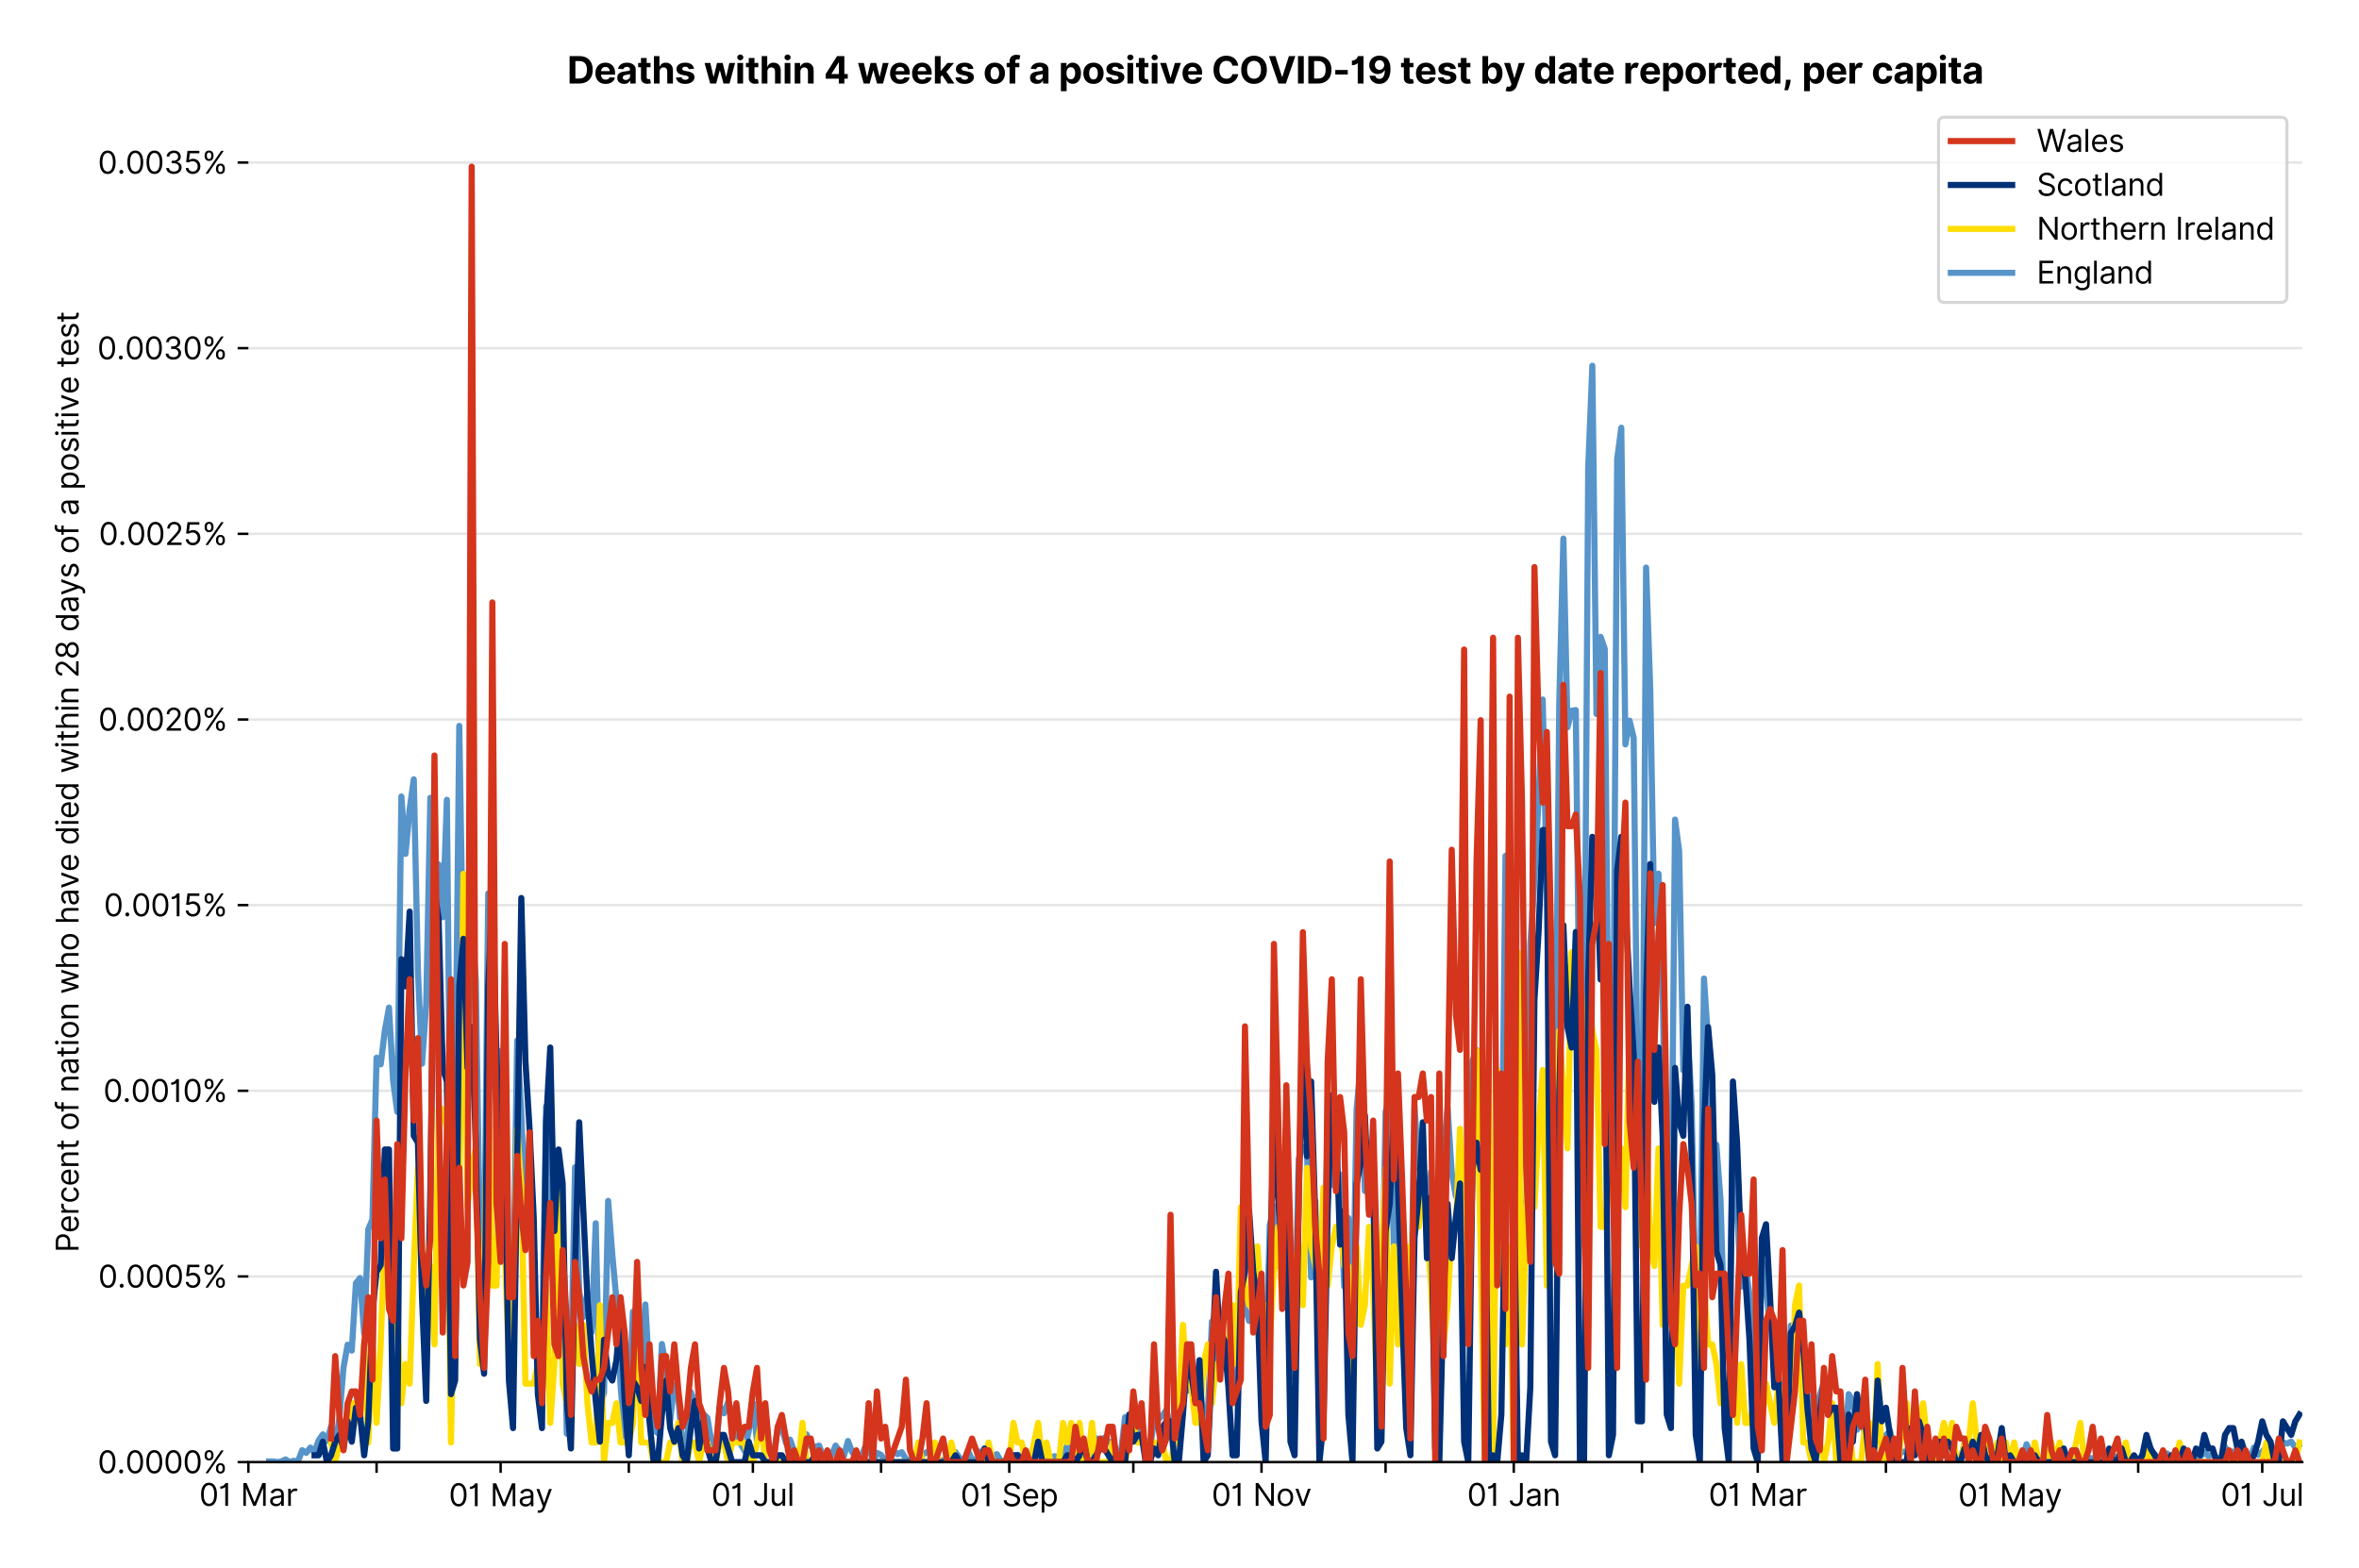 <?xml version="1.0" encoding="utf-8" standalone="no"?>
<!DOCTYPE svg PUBLIC "-//W3C//DTD SVG 1.1//EN"
  "http://www.w3.org/Graphics/SVG/1.1/DTD/svg11.dtd">
<svg version="1.1" viewBox="0 0 769.075 511.234" xmlns="http://www.w3.org/2000/svg" xmlns:xlink="http://www.w3.org/1999/xlink">
 <defs>
  <style type="text/css">*{stroke-linecap:butt;stroke-linejoin:round;}</style>
 </defs>
 <g id="figure_1">
  <g id="patch_1">
   <path d="M 0 511.234 
L 769.075 511.234 
L 769.075 0 
L 0 0 
z
" style="fill:#ffffff;"/>
  </g>
  <g id="axes_1">
   <g id="patch_2">
    <path d="M 80.977 476.745 
L 750.577 476.745 
L 750.577 33.225 
L 80.977 33.225 
z
" style="fill:#ffffff;"/>
   </g>
   <g id="matplotlib.axis_1">
    <g id="xtick_1">
     <g id="line2d_1">
      <defs>
       <path d="M 0 0 
L 0 3.5 
" id="mbb4fd7143c" style="stroke:#000000;stroke-width:0.8;"/>
      </defs>
      <g>
       <use style="stroke:#000000;stroke-width:0.8;" x="80.977" xlink:href="#mbb4fd7143c" y="476.745"/>
      </g>
     </g>
     <g id="text_1">
      <!-- 01 Mar -->
      <g transform="translate(64.94 491.018)scale(0.1 -0.1)">
       <defs>
        <path d="M 2000 -64 
Q 1230 -64 806 561 
Q 382 1186 382 2327 
Q 382 3459 809 4088 
Q 1236 4718 2000 4718 
Q 2764 4718 3191 4088 
Q 3618 3459 3618 2327 
Q 3618 1186 3194 561 
Q 2771 -64 2000 -64 
z
M 2000 436 
Q 2509 436 2791 927 
Q 3073 1418 3073 2327 
Q 3073 3234 2789 3730 
Q 2505 4227 2000 4227 
Q 1496 4227 1211 3730 
Q 927 3234 927 2327 
Q 927 1418 1210 927 
Q 1493 436 2000 436 
z
" id="Inter-Regular-30" transform="scale(0.016)"/>
        <path d="M 1973 4655 
L 1973 0 
L 1409 0 
L 1409 3836 
L 1373 3836 
Q 1341 3773 1209 3692 
Q 1077 3611 868 3551 
Q 659 3491 391 3491 
L 391 3964 
Q 661 3964 859 4061 
Q 1057 4159 1190 4291 
Q 1323 4423 1392 4529 
Q 1461 4636 1473 4655 
L 1973 4655 
z
" id="Inter-Regular-31" transform="scale(0.016)"/>
        <path id="Inter-Regular-20" transform="scale(0.016)"/>
        <path d="M 564 4655 
L 1236 4655 
L 2818 791 
L 2873 791 
L 4455 4655 
L 5127 4655 
L 5127 0 
L 4600 0 
L 4600 3536 
L 4555 3536 
L 3100 0 
L 2591 0 
L 1136 3536 
L 1091 3536 
L 1091 0 
L 564 0 
L 564 4655 
z
" id="Inter-Regular-4d" transform="scale(0.016)"/>
        <path d="M 1518 -82 
Q 1186 -82 916 44 
Q 646 170 486 410 
Q 327 650 327 991 
Q 327 1291 445 1478 
Q 564 1666 761 1773 
Q 959 1880 1199 1933 
Q 1439 1986 1682 2018 
Q 2000 2059 2199 2080 
Q 2398 2102 2490 2154 
Q 2582 2207 2582 2336 
L 2582 2355 
Q 2582 2691 2399 2877 
Q 2216 3064 1846 3064 
Q 1461 3064 1243 2895 
Q 1025 2727 936 2536 
L 427 2718 
Q 564 3036 792 3214 
Q 1021 3393 1292 3464 
Q 1564 3536 1827 3536 
Q 1996 3536 2215 3496 
Q 2434 3457 2640 3334 
Q 2846 3211 2982 2963 
Q 3118 2716 3118 2300 
L 3118 0 
L 2582 0 
L 2582 473 
L 2555 473 
Q 2500 359 2373 229 
Q 2246 100 2034 9 
Q 1823 -82 1518 -82 
z
M 1600 400 
Q 1918 400 2137 525 
Q 2357 650 2469 847 
Q 2582 1045 2582 1264 
L 2582 1755 
Q 2548 1714 2433 1681 
Q 2318 1648 2169 1624 
Q 2021 1600 1881 1583 
Q 1741 1566 1655 1555 
Q 1446 1527 1265 1467 
Q 1084 1407 974 1287 
Q 864 1168 864 964 
Q 864 684 1072 542 
Q 1280 400 1600 400 
z
" id="Inter-Regular-61" transform="scale(0.016)"/>
        <path d="M 491 0 
L 491 3491 
L 1009 3491 
L 1009 2964 
L 1046 2964 
Q 1139 3223 1389 3384 
Q 1639 3545 1955 3545 
Q 2100 3545 2209 3511 
Q 2318 3477 2400 3418 
L 2218 2964 
Q 2161 2993 2085 3010 
Q 2009 3027 1909 3027 
Q 1527 3027 1277 2794 
Q 1027 2561 1027 2209 
L 1027 0 
L 491 0 
z
" id="Inter-Regular-72" transform="scale(0.016)"/>
       </defs>
       <use xlink:href="#Inter-Regular-30"/>
       <use x="62.5" xlink:href="#Inter-Regular-31"/>
       <use x="106.676" xlink:href="#Inter-Regular-20"/>
       <use x="134.801" xlink:href="#Inter-Regular-4d"/>
       <use x="225.994" xlink:href="#Inter-Regular-61"/>
       <use x="282.386" xlink:href="#Inter-Regular-72"/>
      </g>
     </g>
    </g>
    <g id="xtick_2">
     <g id="line2d_2">
      <g>
       <use style="stroke:#000000;stroke-width:0.8;" x="122.77" xlink:href="#mbb4fd7143c" y="476.745"/>
      </g>
     </g>
    </g>
    <g id="xtick_3">
     <g id="line2d_3">
      <g>
       <use style="stroke:#000000;stroke-width:0.8;" x="163.214" xlink:href="#mbb4fd7143c" y="476.745"/>
      </g>
     </g>
     <g id="text_2">
      <!-- 01 May -->
      <g transform="translate(146.311 491.117)scale(0.1 -0.1)">
       <defs>
        <path d="M 818 -1355 
Q 682 -1355 575 -1333 
Q 468 -1311 427 -1291 
L 564 -818 
Q 857 -893 1053 -814 
Q 1250 -736 1391 -345 
L 1509 -18 
L 218 3491 
L 800 3491 
L 1764 709 
L 1800 709 
L 2764 3491 
L 3346 3491 
L 1846 -564 
Q 1550 -1355 818 -1355 
z
" id="Inter-Regular-79" transform="scale(0.016)"/>
       </defs>
       <use xlink:href="#Inter-Regular-30"/>
       <use x="62.5" xlink:href="#Inter-Regular-31"/>
       <use x="106.676" xlink:href="#Inter-Regular-20"/>
       <use x="134.801" xlink:href="#Inter-Regular-4d"/>
       <use x="225.994" xlink:href="#Inter-Regular-61"/>
       <use x="282.386" xlink:href="#Inter-Regular-79"/>
      </g>
     </g>
    </g>
    <g id="xtick_4">
     <g id="line2d_4">
      <g>
       <use style="stroke:#000000;stroke-width:0.8;" x="205.007" xlink:href="#mbb4fd7143c" y="476.745"/>
      </g>
     </g>
    </g>
    <g id="xtick_5">
     <g id="line2d_5">
      <g>
       <use style="stroke:#000000;stroke-width:0.8;" x="245.452" xlink:href="#mbb4fd7143c" y="476.745"/>
      </g>
     </g>
     <g id="text_3">
      <!-- 01 Jul -->
      <g transform="translate(231.908 491.018)scale(0.1 -0.1)">
       <defs>
        <path d="M 2346 4655 
L 2909 4655 
L 2909 1327 
Q 2909 657 2549 296 
Q 2189 -64 1582 -64 
Q 1200 -64 902 76 
Q 605 216 434 475 
Q 264 734 264 1091 
L 818 1091 
Q 818 795 1034 615 
Q 1250 436 1582 436 
Q 1948 436 2147 664 
Q 2346 893 2346 1327 
L 2346 4655 
z
" id="Inter-Regular-4a" transform="scale(0.016)"/>
        <path d="M 2691 1427 
L 2691 3491 
L 3227 3491 
L 3227 0 
L 2691 0 
L 2691 591 
L 2655 591 
Q 2532 325 2273 140 
Q 2014 -45 1618 -45 
Q 1127 -45 809 280 
Q 491 605 491 1273 
L 491 3491 
L 1027 3491 
L 1027 1309 
Q 1027 927 1242 700 
Q 1457 473 1791 473 
Q 1991 473 2199 575 
Q 2407 677 2549 888 
Q 2691 1100 2691 1427 
z
" id="Inter-Regular-75" transform="scale(0.016)"/>
        <path d="M 1027 4655 
L 1027 0 
L 491 0 
L 491 4655 
L 1027 4655 
z
" id="Inter-Regular-6c" transform="scale(0.016)"/>
       </defs>
       <use xlink:href="#Inter-Regular-30"/>
       <use x="62.5" xlink:href="#Inter-Regular-31"/>
       <use x="106.676" xlink:href="#Inter-Regular-20"/>
       <use x="134.801" xlink:href="#Inter-Regular-4a"/>
       <use x="189.063" xlink:href="#Inter-Regular-75"/>
       <use x="247.159" xlink:href="#Inter-Regular-6c"/>
      </g>
     </g>
    </g>
    <g id="xtick_6">
     <g id="line2d_6">
      <g>
       <use style="stroke:#000000;stroke-width:0.8;" x="287.245" xlink:href="#mbb4fd7143c" y="476.745"/>
      </g>
     </g>
    </g>
    <g id="xtick_7">
     <g id="line2d_7">
      <g>
       <use style="stroke:#000000;stroke-width:0.8;" x="329.038" xlink:href="#mbb4fd7143c" y="476.745"/>
      </g>
     </g>
     <g id="text_4">
      <!-- 01 Sep -->
      <g transform="translate(313.151 491.117)scale(0.1 -0.1)">
       <defs>
        <path d="M 3109 3491 
Q 3068 3836 2777 4027 
Q 2486 4218 2064 4218 
Q 1600 4218 1318 3999 
Q 1036 3780 1036 3445 
Q 1036 3195 1189 3042 
Q 1343 2889 1553 2803 
Q 1764 2718 1936 2673 
L 2409 2545 
Q 2591 2498 2815 2414 
Q 3039 2330 3244 2185 
Q 3450 2041 3584 1816 
Q 3718 1591 3718 1264 
Q 3718 886 3521 581 
Q 3325 277 2949 97 
Q 2573 -82 2036 -82 
Q 1286 -82 845 272 
Q 405 627 364 1200 
L 946 1200 
Q 968 936 1124 764 
Q 1280 593 1519 510 
Q 1759 427 2036 427 
Q 2359 427 2616 533 
Q 2873 639 3023 828 
Q 3173 1018 3173 1273 
Q 3173 1505 3043 1650 
Q 2914 1795 2702 1886 
Q 2491 1977 2246 2045 
L 1673 2209 
Q 1127 2366 809 2657 
Q 491 2948 491 3418 
Q 491 3809 703 4101 
Q 916 4393 1276 4555 
Q 1636 4718 2082 4718 
Q 2532 4718 2882 4558 
Q 3232 4398 3437 4120 
Q 3643 3843 3655 3491 
L 3109 3491 
z
" id="Inter-Regular-53" transform="scale(0.016)"/>
        <path d="M 1955 -73 
Q 1450 -73 1085 151 
Q 721 375 524 778 
Q 327 1182 327 1718 
Q 327 2255 524 2665 
Q 721 3075 1074 3305 
Q 1427 3536 1900 3536 
Q 2173 3536 2439 3445 
Q 2705 3355 2923 3151 
Q 3141 2948 3270 2614 
Q 3400 2280 3400 1791 
L 3400 1564 
L 866 1564 
Q 884 1005 1183 707 
Q 1482 409 1955 409 
Q 2271 409 2498 545 
Q 2725 682 2827 955 
L 3346 809 
Q 3223 414 2854 170 
Q 2486 -73 1955 -73 
z
M 866 2027 
L 2855 2027 
Q 2855 2470 2595 2762 
Q 2336 3055 1900 3055 
Q 1593 3055 1368 2911 
Q 1143 2768 1013 2533 
Q 884 2298 866 2027 
z
" id="Inter-Regular-65" transform="scale(0.016)"/>
        <path d="M 491 -1309 
L 491 3491 
L 1009 3491 
L 1009 2936 
L 1073 2936 
Q 1132 3027 1237 3169 
Q 1343 3311 1542 3423 
Q 1741 3536 2082 3536 
Q 2523 3536 2859 3315 
Q 3196 3095 3384 2690 
Q 3573 2286 3573 1736 
Q 3573 1182 3384 776 
Q 3196 370 2861 148 
Q 2527 -73 2091 -73 
Q 1755 -73 1552 39 
Q 1350 152 1241 296 
Q 1132 441 1073 536 
L 1027 536 
L 1027 -1309 
L 491 -1309 
z
M 1018 1745 
Q 1018 1152 1276 780 
Q 1534 409 2018 409 
Q 2355 409 2581 587 
Q 2807 766 2921 1069 
Q 3036 1373 3036 1745 
Q 3036 2114 2923 2410 
Q 2811 2707 2585 2881 
Q 2359 3055 2018 3055 
Q 1527 3055 1272 2693 
Q 1018 2332 1018 1745 
z
" id="Inter-Regular-70" transform="scale(0.016)"/>
       </defs>
       <use xlink:href="#Inter-Regular-30"/>
       <use x="62.5" xlink:href="#Inter-Regular-31"/>
       <use x="106.676" xlink:href="#Inter-Regular-20"/>
       <use x="134.801" xlink:href="#Inter-Regular-53"/>
       <use x="198.58" xlink:href="#Inter-Regular-65"/>
       <use x="256.818" xlink:href="#Inter-Regular-70"/>
      </g>
     </g>
    </g>
    <g id="xtick_8">
     <g id="line2d_8">
      <g>
       <use style="stroke:#000000;stroke-width:0.8;" x="369.483" xlink:href="#mbb4fd7143c" y="476.745"/>
      </g>
     </g>
    </g>
    <g id="xtick_9">
     <g id="line2d_9">
      <g>
       <use style="stroke:#000000;stroke-width:0.8;" x="411.276" xlink:href="#mbb4fd7143c" y="476.745"/>
      </g>
     </g>
     <g id="text_5">
      <!-- 01 Nov -->
      <g transform="translate(395.005 491.018)scale(0.1 -0.1)">
       <defs>
        <path d="M 4255 4655 
L 4255 0 
L 3709 0 
L 1173 3655 
L 1127 3655 
L 1127 0 
L 564 0 
L 564 4655 
L 1109 4655 
L 3655 991 
L 3700 991 
L 3700 4655 
L 4255 4655 
z
" id="Inter-Regular-4e" transform="scale(0.016)"/>
        <path d="M 1909 -73 
Q 1436 -73 1080 152 
Q 725 377 526 781 
Q 327 1186 327 1727 
Q 327 2273 526 2679 
Q 725 3086 1080 3311 
Q 1436 3536 1909 3536 
Q 2382 3536 2737 3311 
Q 3093 3086 3292 2679 
Q 3491 2273 3491 1727 
Q 3491 1186 3292 781 
Q 3093 377 2737 152 
Q 2382 -73 1909 -73 
z
M 1909 409 
Q 2268 409 2500 593 
Q 2732 777 2843 1077 
Q 2955 1377 2955 1727 
Q 2955 2077 2843 2379 
Q 2732 2682 2500 2868 
Q 2268 3055 1909 3055 
Q 1550 3055 1318 2868 
Q 1086 2682 975 2379 
Q 864 2077 864 1727 
Q 864 1377 975 1077 
Q 1086 777 1318 593 
Q 1550 409 1909 409 
z
" id="Inter-Regular-6f" transform="scale(0.016)"/>
        <path d="M 3346 3491 
L 2055 0 
L 1509 0 
L 218 3491 
L 800 3491 
L 1764 709 
L 1800 709 
L 2764 3491 
L 3346 3491 
z
" id="Inter-Regular-76" transform="scale(0.016)"/>
       </defs>
       <use xlink:href="#Inter-Regular-30"/>
       <use x="62.5" xlink:href="#Inter-Regular-31"/>
       <use x="106.676" xlink:href="#Inter-Regular-20"/>
       <use x="134.801" xlink:href="#Inter-Regular-4e"/>
       <use x="210.085" xlink:href="#Inter-Regular-6f"/>
       <use x="269.744" xlink:href="#Inter-Regular-76"/>
      </g>
     </g>
    </g>
    <g id="xtick_10">
     <g id="line2d_10">
      <g>
       <use style="stroke:#000000;stroke-width:0.8;" x="451.721" xlink:href="#mbb4fd7143c" y="476.745"/>
      </g>
     </g>
    </g>
    <g id="xtick_11">
     <g id="line2d_11">
      <g>
       <use style="stroke:#000000;stroke-width:0.8;" x="493.514" xlink:href="#mbb4fd7143c" y="476.745"/>
      </g>
     </g>
     <g id="text_6">
      <!-- 01 Jan -->
      <g transform="translate(478.314 491.018)scale(0.1 -0.1)">
       <defs>
        <path d="M 1027 2100 
L 1027 0 
L 491 0 
L 491 3491 
L 1009 3491 
L 1009 2945 
L 1055 2945 
Q 1177 3211 1427 3373 
Q 1677 3536 2073 3536 
Q 2602 3536 2928 3211 
Q 3255 2886 3255 2218 
L 3255 0 
L 2718 0 
L 2718 2182 
Q 2718 2593 2504 2824 
Q 2291 3055 1918 3055 
Q 1534 3055 1280 2806 
Q 1027 2557 1027 2100 
z
" id="Inter-Regular-6e" transform="scale(0.016)"/>
       </defs>
       <use xlink:href="#Inter-Regular-30"/>
       <use x="62.5" xlink:href="#Inter-Regular-31"/>
       <use x="106.676" xlink:href="#Inter-Regular-20"/>
       <use x="134.801" xlink:href="#Inter-Regular-4a"/>
       <use x="189.063" xlink:href="#Inter-Regular-61"/>
       <use x="245.455" xlink:href="#Inter-Regular-6e"/>
      </g>
     </g>
    </g>
    <g id="xtick_12">
     <g id="line2d_12">
      <g>
       <use style="stroke:#000000;stroke-width:0.8;" x="535.307" xlink:href="#mbb4fd7143c" y="476.745"/>
      </g>
     </g>
    </g>
    <g id="xtick_13">
     <g id="line2d_13">
      <g>
       <use style="stroke:#000000;stroke-width:0.8;" x="573.055" xlink:href="#mbb4fd7143c" y="476.745"/>
      </g>
     </g>
     <g id="text_7">
      <!-- 01 Mar -->
      <g transform="translate(557.018 491.018)scale(0.1 -0.1)">
       <use xlink:href="#Inter-Regular-30"/>
       <use x="62.5" xlink:href="#Inter-Regular-31"/>
       <use x="106.676" xlink:href="#Inter-Regular-20"/>
       <use x="134.801" xlink:href="#Inter-Regular-4d"/>
       <use x="225.994" xlink:href="#Inter-Regular-61"/>
       <use x="282.386" xlink:href="#Inter-Regular-72"/>
      </g>
     </g>
    </g>
    <g id="xtick_14">
     <g id="line2d_14">
      <g>
       <use style="stroke:#000000;stroke-width:0.8;" x="614.848" xlink:href="#mbb4fd7143c" y="476.745"/>
      </g>
     </g>
    </g>
    <g id="xtick_15">
     <g id="line2d_15">
      <g>
       <use style="stroke:#000000;stroke-width:0.8;" x="655.293" xlink:href="#mbb4fd7143c" y="476.745"/>
      </g>
     </g>
     <g id="text_8">
      <!-- 01 May -->
      <g transform="translate(638.39 491.117)scale(0.1 -0.1)">
       <use xlink:href="#Inter-Regular-30"/>
       <use x="62.5" xlink:href="#Inter-Regular-31"/>
       <use x="106.676" xlink:href="#Inter-Regular-20"/>
       <use x="134.801" xlink:href="#Inter-Regular-4d"/>
       <use x="225.994" xlink:href="#Inter-Regular-61"/>
       <use x="282.386" xlink:href="#Inter-Regular-79"/>
      </g>
     </g>
    </g>
    <g id="xtick_16">
     <g id="line2d_16">
      <g>
       <use style="stroke:#000000;stroke-width:0.8;" x="697.086" xlink:href="#mbb4fd7143c" y="476.745"/>
      </g>
     </g>
    </g>
    <g id="xtick_17">
     <g id="line2d_17">
      <g>
       <use style="stroke:#000000;stroke-width:0.8;" x="737.531" xlink:href="#mbb4fd7143c" y="476.745"/>
      </g>
     </g>
     <g id="text_9">
      <!-- 01 Jul -->
      <g transform="translate(723.987 491.018)scale(0.1 -0.1)">
       <use xlink:href="#Inter-Regular-30"/>
       <use x="62.5" xlink:href="#Inter-Regular-31"/>
       <use x="106.676" xlink:href="#Inter-Regular-20"/>
       <use x="134.801" xlink:href="#Inter-Regular-4a"/>
       <use x="189.063" xlink:href="#Inter-Regular-75"/>
       <use x="247.159" xlink:href="#Inter-Regular-6c"/>
      </g>
     </g>
    </g>
   </g>
   <g id="matplotlib.axis_2">
    <g id="ytick_1">
     <g id="line2d_18">
      <path clip-path="url(#pd46d09363e)" d="M 80.977 476.745 
L 750.577 476.745 
" style="fill:none;stroke:#e5e5e5;stroke-linecap:square;stroke-width:0.8;"/>
     </g>
     <g id="line2d_19">
      <defs>
       <path d="M 0 0 
L -3.5 0 
" id="mf597ef72f6" style="stroke:#000000;stroke-width:0.8;"/>
      </defs>
      <g>
       <use style="stroke:#000000;stroke-width:0.8;" x="80.977" xlink:href="#mf597ef72f6" y="476.745"/>
      </g>
     </g>
     <g id="text_10">
      <!-- 0.0000% -->
      <g transform="translate(31.845 480.382)scale(0.1 -0.1)">
       <defs>
        <path d="M 882 -36 
Q 714 -36 593 84 
Q 473 205 473 373 
Q 473 541 593 661 
Q 714 782 882 782 
Q 1050 782 1170 661 
Q 1291 541 1291 373 
Q 1291 205 1170 84 
Q 1050 -36 882 -36 
z
" id="Inter-Regular-2e" transform="scale(0.016)"/>
        <path d="M 2855 873 
L 2855 1118 
Q 2855 1373 2960 1585 
Q 3066 1798 3269 1926 
Q 3473 2055 3764 2055 
Q 4059 2055 4259 1926 
Q 4459 1798 4561 1585 
Q 4664 1373 4664 1118 
L 4664 873 
Q 4664 618 4560 405 
Q 4457 193 4256 64 
Q 4055 -64 3764 -64 
Q 3468 -64 3266 64 
Q 3064 193 2959 405 
Q 2855 618 2855 873 
z
M 536 3536 
L 536 3782 
Q 536 4036 642 4248 
Q 748 4461 951 4589 
Q 1155 4718 1446 4718 
Q 1741 4718 1941 4589 
Q 2141 4461 2243 4248 
Q 2346 4036 2346 3782 
L 2346 3536 
Q 2346 3282 2242 3069 
Q 2139 2857 1937 2728 
Q 1736 2600 1446 2600 
Q 1150 2600 948 2728 
Q 746 2857 641 3069 
Q 536 3282 536 3536 
z
M 709 0 
L 3909 4655 
L 4427 4655 
L 1227 0 
L 709 0 
z
M 3318 1118 
L 3318 873 
Q 3318 661 3418 494 
Q 3518 327 3764 327 
Q 4002 327 4101 494 
Q 4200 661 4200 873 
L 4200 1118 
Q 4200 1330 4104 1497 
Q 4009 1664 3764 1664 
Q 3525 1664 3421 1497 
Q 3318 1330 3318 1118 
z
M 1000 3782 
L 1000 3536 
Q 1000 3325 1100 3158 
Q 1200 2991 1446 2991 
Q 1684 2991 1783 3158 
Q 1882 3325 1882 3536 
L 1882 3782 
Q 1882 3993 1786 4160 
Q 1691 4327 1446 4327 
Q 1207 4327 1103 4160 
Q 1000 3993 1000 3782 
z
" id="Inter-Regular-25" transform="scale(0.016)"/>
       </defs>
       <use xlink:href="#Inter-Regular-30"/>
       <use x="62.5" xlink:href="#Inter-Regular-2e"/>
       <use x="90.057" xlink:href="#Inter-Regular-30"/>
       <use x="152.557" xlink:href="#Inter-Regular-30"/>
       <use x="215.057" xlink:href="#Inter-Regular-30"/>
       <use x="277.557" xlink:href="#Inter-Regular-30"/>
       <use x="340.057" xlink:href="#Inter-Regular-25"/>
      </g>
     </g>
    </g>
    <g id="ytick_2">
     <g id="line2d_20">
      <path clip-path="url(#pd46d09363e)" d="M 80.977 416.21 
L 750.577 416.21 
" style="fill:none;stroke:#e5e5e5;stroke-linecap:square;stroke-width:0.8;"/>
     </g>
     <g id="line2d_21">
      <g>
       <use style="stroke:#000000;stroke-width:0.8;" x="80.977" xlink:href="#mf597ef72f6" y="416.21"/>
      </g>
     </g>
     <g id="text_11">
      <!-- 0.0005% -->
      <g transform="translate(32.016 419.846)scale(0.1 -0.1)">
       <defs>
        <path d="M 1936 -64 
Q 1536 -64 1216 95 
Q 896 255 702 532 
Q 509 809 491 1164 
L 1036 1164 
Q 1068 848 1324 642 
Q 1580 436 1936 436 
Q 2223 436 2447 570 
Q 2671 705 2799 940 
Q 2927 1175 2927 1473 
Q 2927 1777 2794 2017 
Q 2661 2257 2429 2395 
Q 2198 2534 1900 2536 
Q 1686 2539 1461 2472 
Q 1236 2405 1091 2300 
L 564 2364 
L 846 4655 
L 3264 4655 
L 3264 4155 
L 1318 4155 
L 1155 2782 
L 1182 2782 
Q 1325 2895 1541 2970 
Q 1757 3045 1991 3045 
Q 2418 3045 2753 2842 
Q 3089 2639 3281 2286 
Q 3473 1934 3473 1482 
Q 3473 1036 3274 687 
Q 3075 339 2727 137 
Q 2380 -64 1936 -64 
z
" id="Inter-Regular-35" transform="scale(0.016)"/>
       </defs>
       <use xlink:href="#Inter-Regular-30"/>
       <use x="62.5" xlink:href="#Inter-Regular-2e"/>
       <use x="90.057" xlink:href="#Inter-Regular-30"/>
       <use x="152.557" xlink:href="#Inter-Regular-30"/>
       <use x="215.057" xlink:href="#Inter-Regular-30"/>
       <use x="277.557" xlink:href="#Inter-Regular-35"/>
       <use x="338.352" xlink:href="#Inter-Regular-25"/>
      </g>
     </g>
    </g>
    <g id="ytick_3">
     <g id="line2d_22">
      <path clip-path="url(#pd46d09363e)" d="M 80.977 355.674 
L 750.577 355.674 
" style="fill:none;stroke:#e5e5e5;stroke-linecap:square;stroke-width:0.8;"/>
     </g>
     <g id="line2d_23">
      <g>
       <use style="stroke:#000000;stroke-width:0.8;" x="80.977" xlink:href="#mf597ef72f6" y="355.674"/>
      </g>
     </g>
     <g id="text_12">
      <!-- 0.0010% -->
      <g transform="translate(33.678 359.311)scale(0.1 -0.1)">
       <use xlink:href="#Inter-Regular-30"/>
       <use x="62.5" xlink:href="#Inter-Regular-2e"/>
       <use x="90.057" xlink:href="#Inter-Regular-30"/>
       <use x="152.557" xlink:href="#Inter-Regular-30"/>
       <use x="215.057" xlink:href="#Inter-Regular-31"/>
       <use x="259.233" xlink:href="#Inter-Regular-30"/>
       <use x="321.733" xlink:href="#Inter-Regular-25"/>
      </g>
     </g>
    </g>
    <g id="ytick_4">
     <g id="line2d_24">
      <path clip-path="url(#pd46d09363e)" d="M 80.977 295.139 
L 750.577 295.139 
" style="fill:none;stroke:#e5e5e5;stroke-linecap:square;stroke-width:0.8;"/>
     </g>
     <g id="line2d_25">
      <g>
       <use style="stroke:#000000;stroke-width:0.8;" x="80.977" xlink:href="#mf597ef72f6" y="295.139"/>
      </g>
     </g>
     <g id="text_13">
      <!-- 0.0015% -->
      <g transform="translate(33.848 298.776)scale(0.1 -0.1)">
       <use xlink:href="#Inter-Regular-30"/>
       <use x="62.5" xlink:href="#Inter-Regular-2e"/>
       <use x="90.057" xlink:href="#Inter-Regular-30"/>
       <use x="152.557" xlink:href="#Inter-Regular-30"/>
       <use x="215.057" xlink:href="#Inter-Regular-31"/>
       <use x="259.233" xlink:href="#Inter-Regular-35"/>
       <use x="320.028" xlink:href="#Inter-Regular-25"/>
      </g>
     </g>
    </g>
    <g id="ytick_5">
     <g id="line2d_26">
      <path clip-path="url(#pd46d09363e)" d="M 80.977 234.604 
L 750.577 234.604 
" style="fill:none;stroke:#e5e5e5;stroke-linecap:square;stroke-width:0.8;"/>
     </g>
     <g id="line2d_27">
      <g>
       <use style="stroke:#000000;stroke-width:0.8;" x="80.977" xlink:href="#mf597ef72f6" y="234.604"/>
      </g>
     </g>
     <g id="text_14">
      <!-- 0.0020% -->
      <g transform="translate(32.044 238.241)scale(0.1 -0.1)">
       <defs>
        <path d="M 482 0 
L 482 409 
L 2018 2091 
Q 2289 2386 2464 2605 
Q 2639 2825 2724 3019 
Q 2809 3214 2809 3427 
Q 2809 3795 2553 4011 
Q 2298 4227 1918 4227 
Q 1514 4227 1275 3985 
Q 1036 3743 1036 3345 
L 500 3345 
Q 500 3755 688 4064 
Q 877 4373 1203 4545 
Q 1530 4718 1936 4718 
Q 2346 4718 2661 4545 
Q 2977 4373 3156 4079 
Q 3336 3786 3336 3427 
Q 3336 3170 3244 2926 
Q 3152 2682 2926 2383 
Q 2700 2084 2300 1655 
L 1255 536 
L 1255 500 
L 3418 500 
L 3418 0 
L 482 0 
z
" id="Inter-Regular-32" transform="scale(0.016)"/>
       </defs>
       <use xlink:href="#Inter-Regular-30"/>
       <use x="62.5" xlink:href="#Inter-Regular-2e"/>
       <use x="90.057" xlink:href="#Inter-Regular-30"/>
       <use x="152.557" xlink:href="#Inter-Regular-30"/>
       <use x="215.057" xlink:href="#Inter-Regular-32"/>
       <use x="275.568" xlink:href="#Inter-Regular-30"/>
       <use x="338.068" xlink:href="#Inter-Regular-25"/>
      </g>
     </g>
    </g>
    <g id="ytick_6">
     <g id="line2d_28">
      <path clip-path="url(#pd46d09363e)" d="M 80.977 174.069 
L 750.577 174.069 
" style="fill:none;stroke:#e5e5e5;stroke-linecap:square;stroke-width:0.8;"/>
     </g>
     <g id="line2d_29">
      <g>
       <use style="stroke:#000000;stroke-width:0.8;" x="80.977" xlink:href="#mf597ef72f6" y="174.069"/>
      </g>
     </g>
     <g id="text_15">
      <!-- 0.0025% -->
      <g transform="translate(32.214 177.705)scale(0.1 -0.1)">
       <use xlink:href="#Inter-Regular-30"/>
       <use x="62.5" xlink:href="#Inter-Regular-2e"/>
       <use x="90.057" xlink:href="#Inter-Regular-30"/>
       <use x="152.557" xlink:href="#Inter-Regular-30"/>
       <use x="215.057" xlink:href="#Inter-Regular-32"/>
       <use x="275.568" xlink:href="#Inter-Regular-35"/>
       <use x="336.364" xlink:href="#Inter-Regular-25"/>
      </g>
     </g>
    </g>
    <g id="ytick_7">
     <g id="line2d_30">
      <path clip-path="url(#pd46d09363e)" d="M 80.977 113.533 
L 750.577 113.533 
" style="fill:none;stroke:#e5e5e5;stroke-linecap:square;stroke-width:0.8;"/>
     </g>
     <g id="line2d_31">
      <g>
       <use style="stroke:#000000;stroke-width:0.8;" x="80.977" xlink:href="#mf597ef72f6" y="113.533"/>
      </g>
     </g>
     <g id="text_16">
      <!-- 0.0030% -->
      <g transform="translate(31.731 117.17)scale(0.1 -0.1)">
       <defs>
        <path d="M 2055 -64 
Q 1605 -64 1253 90 
Q 902 245 696 521 
Q 491 798 473 1164 
L 1046 1164 
Q 1071 827 1356 631 
Q 1641 436 2046 436 
Q 2493 436 2783 664 
Q 3073 893 3073 1264 
Q 3073 1650 2787 1893 
Q 2502 2136 1973 2136 
L 1600 2136 
L 1600 2636 
L 1973 2636 
Q 2386 2636 2647 2856 
Q 2909 3077 2909 3445 
Q 2909 3798 2679 4012 
Q 2450 4227 2064 4227 
Q 1823 4227 1610 4139 
Q 1398 4052 1264 3887 
Q 1130 3723 1118 3491 
L 573 3491 
Q 586 3857 793 4133 
Q 1000 4409 1335 4563 
Q 1671 4718 2073 4718 
Q 2505 4718 2814 4544 
Q 3123 4370 3289 4086 
Q 3455 3802 3455 3473 
Q 3455 3080 3249 2802 
Q 3043 2525 2691 2418 
L 2691 2382 
Q 3132 2309 3379 2008 
Q 3627 1707 3627 1264 
Q 3627 884 3421 583 
Q 3216 282 2861 109 
Q 2507 -64 2055 -64 
z
" id="Inter-Regular-33" transform="scale(0.016)"/>
       </defs>
       <use xlink:href="#Inter-Regular-30"/>
       <use x="62.5" xlink:href="#Inter-Regular-2e"/>
       <use x="90.057" xlink:href="#Inter-Regular-30"/>
       <use x="152.557" xlink:href="#Inter-Regular-30"/>
       <use x="215.057" xlink:href="#Inter-Regular-33"/>
       <use x="278.693" xlink:href="#Inter-Regular-30"/>
       <use x="341.193" xlink:href="#Inter-Regular-25"/>
      </g>
     </g>
    </g>
    <g id="ytick_8">
     <g id="line2d_32">
      <path clip-path="url(#pd46d09363e)" d="M 80.977 52.998 
L 750.577 52.998 
" style="fill:none;stroke:#e5e5e5;stroke-linecap:square;stroke-width:0.8;"/>
     </g>
     <g id="line2d_33">
      <g>
       <use style="stroke:#000000;stroke-width:0.8;" x="80.977" xlink:href="#mf597ef72f6" y="52.998"/>
      </g>
     </g>
     <g id="text_17">
      <!-- 0.0035% -->
      <g transform="translate(31.902 56.635)scale(0.1 -0.1)">
       <use xlink:href="#Inter-Regular-30"/>
       <use x="62.5" xlink:href="#Inter-Regular-2e"/>
       <use x="90.057" xlink:href="#Inter-Regular-30"/>
       <use x="152.557" xlink:href="#Inter-Regular-30"/>
       <use x="215.057" xlink:href="#Inter-Regular-33"/>
       <use x="278.693" xlink:href="#Inter-Regular-35"/>
       <use x="339.489" xlink:href="#Inter-Regular-25"/>
      </g>
     </g>
    </g>
    <g id="text_18">
     <!-- Percent of nation who have died within 28 days of a positive test -->
     <g transform="translate(25.614 408.396)rotate(-90)scale(0.1 -0.1)">
      <defs>
       <path d="M 564 0 
L 564 4655 
L 2136 4655 
Q 2684 4655 3033 4458 
Q 3382 4261 3550 3927 
Q 3718 3593 3718 3182 
Q 3718 2770 3551 2434 
Q 3384 2098 3036 1899 
Q 2689 1700 2146 1700 
L 1127 1700 
L 1127 0 
L 564 0 
z
M 1127 2200 
L 2127 2200 
Q 2689 2200 2926 2482 
Q 3164 2764 3164 3182 
Q 3164 3602 2925 3878 
Q 2686 4155 2118 4155 
L 1127 4155 
L 1127 2200 
z
" id="Inter-Regular-50" transform="scale(0.016)"/>
       <path d="M 1909 -73 
Q 1418 -73 1063 159 
Q 709 391 518 798 
Q 327 1205 327 1727 
Q 327 2259 524 2667 
Q 721 3075 1074 3305 
Q 1427 3536 1900 3536 
Q 2268 3536 2563 3400 
Q 2859 3264 3047 3018 
Q 3236 2773 3282 2445 
L 2746 2445 
Q 2684 2684 2474 2869 
Q 2264 3055 1909 3055 
Q 1439 3055 1151 2697 
Q 864 2339 864 1745 
Q 864 1139 1148 774 
Q 1432 409 1909 409 
Q 2223 409 2447 570 
Q 2671 732 2746 1018 
L 3282 1018 
Q 3236 709 3058 462 
Q 2880 216 2588 71 
Q 2296 -73 1909 -73 
z
" id="Inter-Regular-63" transform="scale(0.016)"/>
       <path d="M 2009 3491 
L 2009 3036 
L 1264 3036 
L 1264 1000 
Q 1264 773 1331 660 
Q 1398 548 1503 510 
Q 1609 473 1727 473 
Q 1816 473 1873 483 
Q 1930 493 1964 500 
L 2073 18 
Q 2018 -2 1920 -23 
Q 1823 -45 1673 -45 
Q 1446 -45 1228 52 
Q 1011 150 869 350 
Q 727 550 727 855 
L 727 3036 
L 200 3036 
L 200 3491 
L 727 3491 
L 727 4327 
L 1264 4327 
L 1264 3491 
L 2009 3491 
z
" id="Inter-Regular-74" transform="scale(0.016)"/>
       <path d="M 2046 3491 
L 2046 3036 
L 1264 3036 
L 1264 0 
L 727 0 
L 727 3036 
L 164 3036 
L 164 3491 
L 727 3491 
L 727 3973 
Q 727 4273 868 4473 
Q 1009 4673 1234 4773 
Q 1459 4873 1709 4873 
Q 1907 4873 2032 4841 
Q 2157 4809 2218 4782 
L 2064 4318 
Q 2023 4332 1951 4352 
Q 1880 4373 1764 4373 
Q 1498 4373 1381 4239 
Q 1264 4105 1264 3845 
L 1264 3491 
L 2046 3491 
z
" id="Inter-Regular-66" transform="scale(0.016)"/>
       <path d="M 491 0 
L 491 3491 
L 1027 3491 
L 1027 0 
L 491 0 
z
M 764 4073 
Q 607 4073 494 4179 
Q 382 4286 382 4436 
Q 382 4586 494 4693 
Q 607 4800 764 4800 
Q 921 4800 1033 4693 
Q 1146 4586 1146 4436 
Q 1146 4286 1033 4179 
Q 921 4073 764 4073 
z
" id="Inter-Regular-69" transform="scale(0.016)"/>
       <path d="M 1282 0 
L 218 3491 
L 782 3491 
L 1536 818 
L 1573 818 
L 2318 3491 
L 2891 3491 
L 3627 827 
L 3664 827 
L 4418 3491 
L 4982 3491 
L 3918 0 
L 3391 0 
L 2627 2682 
L 2573 2682 
L 1809 0 
L 1282 0 
z
" id="Inter-Regular-77" transform="scale(0.016)"/>
       <path d="M 1027 2100 
L 1027 0 
L 491 0 
L 491 4655 
L 1027 4655 
L 1027 2945 
L 1073 2945 
Q 1196 3216 1442 3376 
Q 1689 3536 2100 3536 
Q 2636 3536 2963 3213 
Q 3291 2891 3291 2218 
L 3291 0 
L 2755 0 
L 2755 2182 
Q 2755 2598 2540 2826 
Q 2325 3055 1946 3055 
Q 1548 3055 1287 2806 
Q 1027 2557 1027 2100 
z
" id="Inter-Regular-68" transform="scale(0.016)"/>
       <path d="M 1809 -73 
Q 1373 -73 1039 148 
Q 705 370 516 776 
Q 327 1182 327 1736 
Q 327 2286 516 2690 
Q 705 3095 1041 3315 
Q 1377 3536 1818 3536 
Q 2159 3536 2358 3423 
Q 2557 3311 2662 3169 
Q 2768 3027 2827 2936 
L 2873 2936 
L 2873 4655 
L 3409 4655 
L 3409 0 
L 2891 0 
L 2891 536 
L 2827 536 
Q 2768 441 2659 296 
Q 2550 152 2348 39 
Q 2146 -73 1809 -73 
z
M 1882 409 
Q 2366 409 2624 780 
Q 2882 1152 2882 1745 
Q 2882 2332 2627 2693 
Q 2373 3055 1882 3055 
Q 1541 3055 1315 2881 
Q 1089 2707 976 2410 
Q 864 2114 864 1745 
Q 864 1373 978 1069 
Q 1093 766 1319 587 
Q 1546 409 1882 409 
z
" id="Inter-Regular-64" transform="scale(0.016)"/>
       <path d="M 1973 -64 
Q 1505 -64 1147 103 
Q 789 270 589 564 
Q 389 859 391 1236 
Q 389 1532 507 1783 
Q 625 2034 830 2203 
Q 1036 2373 1291 2418 
L 1291 2445 
Q 957 2532 759 2821 
Q 561 3111 564 3482 
Q 561 3836 743 4115 
Q 925 4395 1244 4556 
Q 1564 4718 1973 4718 
Q 2377 4718 2695 4556 
Q 3014 4395 3197 4115 
Q 3380 3836 3382 3482 
Q 3380 3111 3181 2821 
Q 2982 2532 2655 2445 
L 2655 2418 
Q 2907 2373 3109 2203 
Q 3311 2034 3431 1783 
Q 3552 1532 3555 1236 
Q 3552 859 3351 564 
Q 3150 270 2794 103 
Q 2439 -64 1973 -64 
z
M 1973 436 
Q 2446 436 2722 662 
Q 2998 889 3000 1264 
Q 2998 1527 2864 1729 
Q 2730 1932 2499 2048 
Q 2268 2164 1973 2164 
Q 1675 2164 1442 2048 
Q 1209 1932 1076 1729 
Q 943 1527 946 1264 
Q 943 889 1218 662 
Q 1493 436 1973 436 
z
M 1973 2645 
Q 2348 2645 2591 2864 
Q 2834 3084 2836 3445 
Q 2834 3800 2596 4013 
Q 2359 4227 1973 4227 
Q 1582 4227 1344 4013 
Q 1107 3800 1109 3445 
Q 1107 3084 1349 2864 
Q 1591 2645 1973 2645 
z
" id="Inter-Regular-38" transform="scale(0.016)"/>
       <path d="M 2964 2709 
L 2482 2573 
Q 2411 2755 2245 2914 
Q 2080 3073 1727 3073 
Q 1407 3073 1194 2926 
Q 982 2780 982 2555 
Q 982 2355 1127 2239 
Q 1273 2123 1582 2045 
L 2100 1918 
Q 3027 1691 3027 973 
Q 3027 673 2855 436 
Q 2684 200 2377 63 
Q 2071 -73 1664 -73 
Q 1130 -73 780 159 
Q 430 391 336 836 
L 846 964 
Q 989 400 1655 400 
Q 2030 400 2251 560 
Q 2473 720 2473 945 
Q 2473 1316 1955 1436 
L 1373 1573 
Q 893 1686 669 1926 
Q 446 2166 446 2527 
Q 446 2823 613 3050 
Q 780 3277 1069 3406 
Q 1359 3536 1727 3536 
Q 2246 3536 2542 3309 
Q 2839 3082 2964 2709 
z
" id="Inter-Regular-73" transform="scale(0.016)"/>
      </defs>
      <use xlink:href="#Inter-Regular-50"/>
      <use x="63.494" xlink:href="#Inter-Regular-65"/>
      <use x="121.733" xlink:href="#Inter-Regular-72"/>
      <use x="160.085" xlink:href="#Inter-Regular-63"/>
      <use x="215.909" xlink:href="#Inter-Regular-65"/>
      <use x="274.148" xlink:href="#Inter-Regular-6e"/>
      <use x="332.671" xlink:href="#Inter-Regular-74"/>
      <use x="369.034" xlink:href="#Inter-Regular-20"/>
      <use x="397.159" xlink:href="#Inter-Regular-6f"/>
      <use x="456.818" xlink:href="#Inter-Regular-66"/>
      <use x="492.898" xlink:href="#Inter-Regular-20"/>
      <use x="521.023" xlink:href="#Inter-Regular-6e"/>
      <use x="579.546" xlink:href="#Inter-Regular-61"/>
      <use x="635.938" xlink:href="#Inter-Regular-74"/>
      <use x="672.301" xlink:href="#Inter-Regular-69"/>
      <use x="696.023" xlink:href="#Inter-Regular-6f"/>
      <use x="755.682" xlink:href="#Inter-Regular-6e"/>
      <use x="814.205" xlink:href="#Inter-Regular-20"/>
      <use x="842.33" xlink:href="#Inter-Regular-77"/>
      <use x="923.58" xlink:href="#Inter-Regular-68"/>
      <use x="982.671" xlink:href="#Inter-Regular-6f"/>
      <use x="1042.33" xlink:href="#Inter-Regular-20"/>
      <use x="1070.455" xlink:href="#Inter-Regular-68"/>
      <use x="1129.546" xlink:href="#Inter-Regular-61"/>
      <use x="1185.938" xlink:href="#Inter-Regular-76"/>
      <use x="1241.62" xlink:href="#Inter-Regular-65"/>
      <use x="1299.858" xlink:href="#Inter-Regular-20"/>
      <use x="1327.983" xlink:href="#Inter-Regular-64"/>
      <use x="1390.057" xlink:href="#Inter-Regular-69"/>
      <use x="1413.779" xlink:href="#Inter-Regular-65"/>
      <use x="1472.017" xlink:href="#Inter-Regular-64"/>
      <use x="1534.091" xlink:href="#Inter-Regular-20"/>
      <use x="1562.216" xlink:href="#Inter-Regular-77"/>
      <use x="1643.466" xlink:href="#Inter-Regular-69"/>
      <use x="1667.188" xlink:href="#Inter-Regular-74"/>
      <use x="1703.551" xlink:href="#Inter-Regular-68"/>
      <use x="1762.642" xlink:href="#Inter-Regular-69"/>
      <use x="1786.364" xlink:href="#Inter-Regular-6e"/>
      <use x="1844.887" xlink:href="#Inter-Regular-20"/>
      <use x="1873.012" xlink:href="#Inter-Regular-32"/>
      <use x="1933.523" xlink:href="#Inter-Regular-38"/>
      <use x="1995.171" xlink:href="#Inter-Regular-20"/>
      <use x="2023.296" xlink:href="#Inter-Regular-64"/>
      <use x="2085.37" xlink:href="#Inter-Regular-61"/>
      <use x="2141.762" xlink:href="#Inter-Regular-79"/>
      <use x="2197.444" xlink:href="#Inter-Regular-73"/>
      <use x="2249.716" xlink:href="#Inter-Regular-20"/>
      <use x="2277.841" xlink:href="#Inter-Regular-6f"/>
      <use x="2337.5" xlink:href="#Inter-Regular-66"/>
      <use x="2373.58" xlink:href="#Inter-Regular-20"/>
      <use x="2401.705" xlink:href="#Inter-Regular-61"/>
      <use x="2458.097" xlink:href="#Inter-Regular-20"/>
      <use x="2486.222" xlink:href="#Inter-Regular-70"/>
      <use x="2547.16" xlink:href="#Inter-Regular-6f"/>
      <use x="2606.819" xlink:href="#Inter-Regular-73"/>
      <use x="2659.091" xlink:href="#Inter-Regular-69"/>
      <use x="2682.813" xlink:href="#Inter-Regular-74"/>
      <use x="2719.177" xlink:href="#Inter-Regular-69"/>
      <use x="2742.898" xlink:href="#Inter-Regular-76"/>
      <use x="2798.58" xlink:href="#Inter-Regular-65"/>
      <use x="2856.819" xlink:href="#Inter-Regular-20"/>
      <use x="2884.944" xlink:href="#Inter-Regular-74"/>
      <use x="2921.307" xlink:href="#Inter-Regular-65"/>
      <use x="2979.546" xlink:href="#Inter-Regular-73"/>
      <use x="3031.819" xlink:href="#Inter-Regular-74"/>
     </g>
    </g>
   </g>
   <g id="line2d_34">
    <path clip-path="url(#pd46d09363e)" d="M 87.717 476.53 
L 89.066 476.53 
L 90.414 476.745 
L 91.762 476.53 
L 93.11 475.885 
L 94.458 476.745 
L 95.806 476.315 
L 97.154 476.53 
L 98.503 472.873 
L 99.851 473.734 
L 101.199 472.013 
L 102.547 473.519 
L 103.895 469.647 
L 105.243 467.711 
L 106.592 469.862 
L 107.94 465.13 
L 109.288 471.583 
L 110.636 462.334 
L 111.984 445.986 
L 113.332 438.458 
L 114.681 440.394 
L 116.029 418.454 
L 117.377 416.733 
L 118.725 434.801 
L 120.073 400.816 
L 121.421 397.59 
L 122.77 344.892 
L 124.118 347.043 
L 125.466 336.073 
L 126.814 328.544 
L 128.162 352.42 
L 129.51 362.529 
L 130.859 259.714 
L 132.207 278.427 
L 133.555 263.801 
L 134.903 254.121 
L 136.251 316.499 
L 137.599 346.827 
L 138.947 327.469 
L 140.296 260.144 
L 141.644 319.726 
L 142.992 281.869 
L 144.34 299.076 
L 145.688 260.789 
L 147.036 395.009 
L 148.385 361.454 
L 149.733 236.699 
L 151.081 320.801 
L 152.429 348.978 
L 153.777 300.152 
L 155.125 319.941 
L 156.474 406.409 
L 157.822 414.582 
L 159.17 291.333 
L 160.518 346.827 
L 161.866 359.948 
L 163.214 342.741 
L 164.563 372.424 
L 165.911 428.994 
L 167.259 423.616 
L 168.607 339.299 
L 169.955 362.96 
L 171.303 395.654 
L 172.651 369.628 
L 174 428.133 
L 175.348 435.877 
L 176.696 439.318 
L 178.044 360.809 
L 179.392 398.881 
L 180.74 411.571 
L 182.089 416.518 
L 183.437 401.892 
L 184.785 467.496 
L 186.133 447.922 
L 187.481 380.597 
L 188.829 421.035 
L 190.178 429.424 
L 191.526 421.466 
L 192.874 434.371 
L 194.222 398.881 
L 195.57 458.247 
L 196.918 454.16 
L 198.267 391.567 
L 199.615 408.99 
L 200.963 423.832 
L 202.311 451.579 
L 203.659 468.356 
L 205.007 459.752 
L 206.355 427.703 
L 207.704 429.854 
L 209.052 452.654 
L 210.4 425.337 
L 211.748 449.643 
L 213.096 466.205 
L 214.444 467.281 
L 215.793 438.243 
L 217.141 445.986 
L 218.489 462.979 
L 219.837 451.579 
L 221.185 456.526 
L 222.533 471.798 
L 223.882 471.368 
L 225.23 453.945 
L 226.578 457.386 
L 227.926 463.839 
L 229.274 461.043 
L 230.622 462.334 
L 231.971 470.292 
L 233.319 473.949 
L 234.667 458.677 
L 236.015 460.828 
L 237.363 457.171 
L 238.711 460.398 
L 240.06 469.432 
L 241.408 470.722 
L 242.756 473.088 
L 244.104 466.636 
L 245.452 457.386 
L 246.8 470.077 
L 248.148 467.066 
L 249.497 470.937 
L 250.845 472.873 
L 252.193 474.379 
L 253.541 465.99 
L 254.889 465.56 
L 256.237 470.507 
L 257.586 469.432 
L 258.934 473.303 
L 260.282 474.809 
L 261.63 475.024 
L 262.978 467.711 
L 264.326 471.583 
L 265.675 471.798 
L 267.023 471.368 
L 268.371 474.809 
L 269.719 474.594 
L 271.067 474.594 
L 272.415 471.368 
L 273.764 473.303 
L 275.112 474.809 
L 276.46 469.862 
L 277.808 473.519 
L 279.156 475.239 
L 280.504 476.1 
L 281.852 472.228 
L 283.201 470.507 
L 284.549 476.745 
L 285.897 473.734 
L 287.245 474.379 
L 288.593 476.315 
L 289.941 476.53 
L 291.29 473.088 
L 292.638 474.164 
L 293.986 473.519 
L 295.334 475.67 
L 296.682 476.315 
L 298.03 475.67 
L 299.379 473.088 
L 300.727 474.379 
L 302.075 473.519 
L 303.423 472.873 
L 306.119 476.315 
L 307.468 476.1 
L 308.816 476.1 
L 310.164 474.379 
L 311.512 473.519 
L 312.86 475.454 
L 314.208 476.315 
L 315.557 473.088 
L 316.905 475.885 
L 318.253 476.1 
L 319.601 473.303 
L 322.297 474.594 
L 323.645 474.809 
L 324.994 474.164 
L 326.342 476.53 
L 327.69 476.315 
L 329.038 476.315 
L 330.386 475.239 
L 331.734 474.379 
L 333.083 474.809 
L 334.431 474.379 
L 335.779 476.315 
L 337.127 476.315 
L 338.475 470.937 
L 339.823 475.024 
L 341.172 473.949 
L 342.52 475.454 
L 343.868 474.809 
L 345.216 475.67 
L 346.564 475.239 
L 347.912 471.368 
L 349.261 473.088 
L 350.609 472.873 
L 351.957 471.798 
L 353.305 472.013 
L 354.653 472.873 
L 356.001 474.809 
L 357.349 469.002 
L 358.698 469.647 
L 360.046 468.786 
L 361.394 470.077 
L 362.742 470.292 
L 364.09 473.303 
L 365.438 473.949 
L 366.787 462.119 
L 368.135 463.409 
L 369.483 466.42 
L 370.831 464.269 
L 372.179 468.356 
L 373.527 469.862 
L 374.876 472.658 
L 376.224 463.194 
L 377.572 462.764 
L 378.92 461.688 
L 380.268 459.752 
L 381.616 465.13 
L 382.965 463.409 
L 384.313 467.496 
L 385.661 450.073 
L 387.009 453.515 
L 388.357 452.869 
L 389.705 450.934 
L 391.053 449.213 
L 392.402 464.054 
L 393.75 461.258 
L 395.098 430.93 
L 396.446 445.771 
L 397.794 442.33 
L 399.142 436.307 
L 400.491 446.417 
L 401.839 447.277 
L 403.187 457.386 
L 404.535 407.484 
L 405.883 425.983 
L 407.231 430.715 
L 408.58 428.133 
L 409.928 416.949 
L 411.276 448.352 
L 412.624 449.858 
L 413.972 399.526 
L 415.32 393.288 
L 416.669 412.862 
L 418.017 411.571 
L 419.365 406.194 
L 420.713 449.428 
L 422.061 439.103 
L 423.409 377.801 
L 424.758 373.929 
L 426.106 375.865 
L 427.454 416.518 
L 428.802 391.567 
L 430.15 445.986 
L 431.498 435.662 
L 432.846 365.326 
L 434.195 385.76 
L 435.543 387.265 
L 436.891 382.963 
L 438.239 419.53 
L 439.587 397.16 
L 440.935 435.017 
L 442.284 361.669 
L 443.632 346.827 
L 444.98 388.341 
L 446.328 379.737 
L 447.676 391.352 
L 449.024 435.017 
L 450.373 436.092 
L 451.721 362.529 
L 453.069 357.367 
L 454.417 406.194 
L 455.765 385.545 
L 457.113 402.752 
L 458.462 433.511 
L 459.81 438.673 
L 461.158 361.024 
L 462.506 379.737 
L 463.854 386.62 
L 465.202 400.816 
L 466.55 382.103 
L 467.899 447.062 
L 469.247 435.017 
L 470.595 376.296 
L 471.943 361.239 
L 473.291 382.533 
L 474.639 390.062 
L 475.988 381.888 
L 477.336 424.907 
L 478.684 434.156 
L 480.032 345.967 
L 481.38 342.31 
L 482.728 376.08 
L 484.077 354.141 
L 485.425 439.103 
L 488.121 407.484 
L 489.469 399.311 
L 490.817 279.073 
L 492.166 300.367 
L 493.514 344.892 
L 494.862 401.677 
L 496.21 392.428 
L 497.558 397.16 
L 498.906 308.11 
L 500.255 286.601 
L 501.603 260.789 
L 502.951 228.095 
L 504.299 289.397 
L 505.647 369.628 
L 506.995 370.273 
L 508.343 229.17 
L 509.692 175.612 
L 511.04 237.129 
L 512.388 231.752 
L 513.736 231.536 
L 515.084 348.118 
L 516.432 356.292 
L 517.781 152.597 
L 519.129 119.257 
L 520.477 232.827 
L 521.825 207.661 
L 523.173 211.533 
L 524.521 358.228 
L 525.87 358.873 
L 527.218 149.8 
L 528.566 139.476 
L 529.914 242.721 
L 531.262 234.978 
L 532.61 240.57 
L 533.959 363.175 
L 535.307 397.59 
L 536.655 185.076 
L 538.003 224.438 
L 539.351 301.012 
L 540.699 284.88 
L 542.047 321.016 
L 543.396 405.979 
L 544.744 411.356 
L 546.092 267.242 
L 547.44 277.567 
L 548.788 348.978 
L 550.136 335.427 
L 551.485 359.733 
L 552.833 427.703 
L 554.181 431.575 
L 555.529 319.08 
L 556.877 339.514 
L 558.225 395.654 
L 559.574 373.284 
L 560.922 391.352 
L 562.27 435.877 
L 563.618 441.254 
L 564.966 372.854 
L 566.314 395.009 
L 567.663 419.53 
L 569.011 412.216 
L 570.359 422.111 
L 571.707 452.009 
L 573.055 455.451 
L 574.403 410.711 
L 575.752 419.96 
L 577.1 433.296 
L 578.448 431.36 
L 581.144 463.624 
L 582.492 463.409 
L 583.84 432.22 
L 585.189 443.19 
L 586.537 447.062 
L 587.885 445.556 
L 589.233 453.945 
L 590.581 468.141 
L 591.929 463.624 
L 593.278 455.02 
L 594.626 450.718 
L 595.974 458.892 
L 597.322 459.322 
L 598.67 459.107 
L 600.018 471.153 
L 601.367 473.303 
L 602.715 454.59 
L 604.063 456.956 
L 605.411 466.205 
L 606.759 463.624 
L 608.107 467.496 
L 609.456 473.088 
L 610.804 472.013 
L 612.152 468.356 
L 613.5 469.002 
L 614.848 467.926 
L 616.196 466.636 
L 617.544 475.024 
L 618.893 474.594 
L 620.241 473.303 
L 621.589 473.519 
L 622.937 468.141 
L 624.285 467.281 
L 625.633 465.775 
L 626.982 469.647 
L 628.33 476.1 
L 629.678 473.949 
L 631.026 472.873 
L 632.374 469.432 
L 633.722 471.368 
L 635.071 470.292 
L 636.419 470.077 
L 637.767 475.239 
L 639.115 476.315 
L 640.463 470.722 
L 641.811 472.443 
L 643.16 474.379 
L 644.508 468.571 
L 645.856 470.937 
L 647.204 475.239 
L 648.552 476.1 
L 649.9 473.303 
L 651.248 470.937 
L 652.597 473.519 
L 653.945 473.734 
L 655.293 475.454 
L 656.641 473.949 
L 657.989 476.53 
L 659.337 476.1 
L 660.686 470.937 
L 662.034 474.164 
L 663.382 473.949 
L 664.73 475.67 
L 666.078 476.315 
L 667.426 476.745 
L 668.775 472.873 
L 670.123 474.379 
L 671.471 475.024 
L 672.819 473.519 
L 674.167 475.239 
L 675.515 476.1 
L 676.864 476.1 
L 678.212 475.67 
L 679.56 476.1 
L 680.908 475.454 
L 683.604 475.454 
L 684.953 476.1 
L 686.301 476.1 
L 687.649 473.949 
L 688.997 475.024 
L 691.693 475.024 
L 693.041 475.454 
L 694.39 475.454 
L 695.738 476.745 
L 697.086 476.745 
L 698.434 474.379 
L 699.782 473.949 
L 701.13 474.809 
L 702.479 474.164 
L 703.827 475.885 
L 705.175 476.745 
L 706.523 473.949 
L 707.871 475.67 
L 709.219 475.67 
L 710.568 473.303 
L 711.916 474.594 
L 713.264 475.239 
L 714.612 476.1 
L 715.96 475.024 
L 717.308 475.024 
L 718.657 473.519 
L 720.005 474.809 
L 721.353 474.164 
L 722.701 475.454 
L 724.049 475.67 
L 725.397 471.798 
L 726.745 473.949 
L 728.094 473.303 
L 729.442 473.519 
L 730.79 472.443 
L 732.138 474.809 
L 733.486 476.1 
L 734.834 472.013 
L 736.183 474.379 
L 737.531 473.303 
L 738.879 472.013 
L 740.227 473.519 
L 741.575 473.519 
L 742.923 475.239 
L 744.272 470.292 
L 745.62 470.722 
L 746.968 470.077 
L 748.316 472.013 
L 749.664 471.153 
L 749.664 471.153 
" style="fill:none;stroke:#5694ca;stroke-linecap:square;stroke-width:2;"/>
   </g>
   <g id="line2d_35">
    <path clip-path="url(#pd46d09363e)" d="M 107.94 470.352 
L 109.288 476.745 
L 111.984 463.958 
L 113.332 463.958 
L 114.681 457.565 
L 116.029 457.565 
L 117.377 463.958 
L 118.725 438.384 
L 120.073 470.352 
L 121.421 438.384 
L 122.77 463.958 
L 124.118 438.384 
L 125.466 400.024 
L 126.814 425.597 
L 128.162 431.991 
L 129.51 431.991 
L 130.859 457.565 
L 132.207 444.778 
L 133.555 451.171 
L 134.903 412.811 
L 136.251 380.843 
L 137.599 406.417 
L 138.947 438.384 
L 140.296 412.811 
L 141.644 438.384 
L 142.992 361.663 
L 144.34 361.663 
L 145.688 368.056 
L 147.036 470.352 
L 148.385 393.63 
L 149.733 393.63 
L 151.081 284.942 
L 152.429 393.63 
L 153.777 380.843 
L 155.125 374.45 
L 156.474 444.778 
L 157.822 412.811 
L 159.17 348.876 
L 160.518 419.204 
L 161.866 419.204 
L 163.214 361.663 
L 164.563 406.417 
L 165.911 444.778 
L 167.259 438.384 
L 168.607 368.056 
L 169.955 387.237 
L 171.303 451.171 
L 174 451.171 
L 175.348 444.778 
L 176.696 457.565 
L 178.044 419.204 
L 179.392 463.958 
L 180.74 444.778 
L 182.089 380.843 
L 183.437 451.171 
L 184.785 457.565 
L 186.133 438.384 
L 187.481 431.991 
L 188.829 444.778 
L 190.178 431.991 
L 191.526 457.565 
L 192.874 470.352 
L 194.222 470.352 
L 195.57 425.597 
L 196.918 476.745 
L 198.267 463.958 
L 199.615 463.958 
L 200.963 457.565 
L 202.311 470.352 
L 205.007 470.352 
L 206.355 463.958 
L 207.704 425.597 
L 209.052 470.352 
L 211.748 470.352 
L 213.096 476.745 
L 217.141 476.745 
L 218.489 470.352 
L 219.837 470.352 
L 221.185 463.958 
L 222.533 476.745 
L 223.882 476.745 
L 225.23 470.352 
L 226.578 470.352 
L 227.926 476.745 
L 229.274 470.352 
L 230.622 470.352 
L 231.971 476.745 
L 233.319 476.745 
L 234.667 470.352 
L 236.015 470.352 
L 237.363 476.745 
L 238.711 470.352 
L 242.756 470.352 
L 244.104 476.745 
L 245.452 476.745 
L 248.148 463.958 
L 249.497 476.745 
L 260.282 476.745 
L 261.63 463.958 
L 262.978 476.745 
L 298.03 476.745 
L 299.379 470.352 
L 300.727 476.745 
L 303.423 476.745 
L 304.771 470.352 
L 306.119 476.745 
L 308.816 476.745 
L 310.164 470.352 
L 311.512 476.745 
L 320.949 476.745 
L 322.297 470.352 
L 323.645 476.745 
L 329.038 476.745 
L 330.386 463.958 
L 331.734 470.352 
L 333.083 470.352 
L 334.431 476.745 
L 335.779 476.745 
L 338.475 463.958 
L 339.823 476.745 
L 341.172 470.352 
L 342.52 476.745 
L 345.216 476.745 
L 346.564 463.958 
L 347.912 470.352 
L 349.261 463.958 
L 350.609 476.745 
L 351.957 463.958 
L 353.305 476.745 
L 354.653 476.745 
L 356.001 463.958 
L 357.349 476.745 
L 361.394 476.745 
L 362.742 470.352 
L 364.09 476.745 
L 366.787 476.745 
L 369.483 463.958 
L 370.831 470.352 
L 373.527 470.352 
L 374.876 476.745 
L 376.224 470.352 
L 378.92 470.352 
L 380.268 476.745 
L 381.616 476.745 
L 382.965 470.352 
L 384.313 457.565 
L 385.661 431.991 
L 387.009 451.171 
L 388.357 451.171 
L 389.705 463.958 
L 391.053 463.958 
L 392.402 444.778 
L 393.75 438.384 
L 395.098 457.565 
L 396.446 444.778 
L 399.142 444.778 
L 400.491 438.384 
L 401.839 425.597 
L 403.187 444.778 
L 404.535 393.63 
L 405.883 419.204 
L 407.231 425.597 
L 408.58 419.204 
L 409.928 406.417 
L 411.276 425.597 
L 412.624 425.597 
L 413.972 438.384 
L 415.32 412.811 
L 416.669 400.024 
L 418.017 425.597 
L 419.365 387.237 
L 420.713 431.991 
L 422.061 412.811 
L 423.409 406.417 
L 424.758 425.597 
L 426.106 380.843 
L 427.454 406.417 
L 430.15 419.204 
L 431.498 387.237 
L 432.846 419.204 
L 434.195 406.417 
L 435.543 400.024 
L 436.891 400.024 
L 438.239 412.811 
L 439.587 412.811 
L 440.935 457.565 
L 442.284 406.417 
L 443.632 431.991 
L 444.98 425.597 
L 446.328 400.024 
L 447.676 419.204 
L 449.024 457.565 
L 450.373 412.811 
L 451.721 380.843 
L 453.069 451.171 
L 454.417 406.417 
L 455.765 438.384 
L 457.113 431.991 
L 458.462 406.417 
L 459.81 419.204 
L 461.158 387.237 
L 462.506 400.024 
L 463.854 387.237 
L 465.202 400.024 
L 466.55 419.204 
L 467.899 451.171 
L 470.595 438.384 
L 471.943 425.597 
L 473.291 400.024 
L 474.639 400.024 
L 475.988 368.056 
L 477.336 393.63 
L 478.684 431.991 
L 480.032 374.45 
L 481.38 342.483 
L 482.728 406.417 
L 484.077 476.745 
L 485.425 348.876 
L 486.773 476.745 
L 488.121 348.876 
L 489.469 387.237 
L 490.817 438.384 
L 492.166 406.417 
L 493.514 476.745 
L 494.862 310.515 
L 496.21 438.384 
L 498.906 361.663 
L 500.255 393.63 
L 501.603 368.056 
L 502.951 348.876 
L 504.299 419.204 
L 505.647 368.056 
L 506.995 374.45 
L 508.343 336.089 
L 511.04 374.45 
L 512.388 310.515 
L 513.736 336.089 
L 515.084 316.909 
L 516.432 355.27 
L 517.781 323.302 
L 519.129 336.089 
L 520.477 342.483 
L 521.825 400.024 
L 523.173 400.024 
L 524.521 387.237 
L 525.87 368.056 
L 527.218 374.45 
L 528.566 374.45 
L 529.914 393.63 
L 531.262 336.089 
L 532.61 368.056 
L 533.959 355.27 
L 535.307 406.417 
L 536.655 368.056 
L 538.003 406.417 
L 539.351 412.811 
L 540.699 374.45 
L 542.047 431.991 
L 543.396 419.204 
L 544.744 400.024 
L 546.092 412.811 
L 547.44 451.171 
L 548.788 419.204 
L 550.136 419.204 
L 552.833 406.417 
L 554.181 451.171 
L 555.529 419.204 
L 556.877 438.384 
L 558.225 438.384 
L 559.574 444.778 
L 560.922 457.565 
L 562.27 451.171 
L 563.618 451.171 
L 564.966 444.778 
L 566.314 463.958 
L 567.663 444.778 
L 569.011 463.958 
L 570.359 463.958 
L 571.707 457.565 
L 573.055 463.958 
L 574.403 463.958 
L 575.752 451.171 
L 578.448 463.958 
L 579.796 451.171 
L 582.492 463.958 
L 583.84 463.958 
L 585.189 425.597 
L 586.537 419.204 
L 587.885 470.352 
L 589.233 470.352 
L 590.581 476.745 
L 591.929 470.352 
L 593.278 470.352 
L 594.626 476.745 
L 595.974 470.352 
L 597.322 457.565 
L 598.67 476.745 
L 600.018 470.352 
L 601.367 470.352 
L 602.715 463.958 
L 604.063 476.745 
L 606.759 476.745 
L 608.107 463.958 
L 609.456 463.958 
L 610.804 476.745 
L 612.152 444.778 
L 613.5 476.745 
L 614.848 476.745 
L 616.196 470.352 
L 617.544 476.745 
L 618.893 476.745 
L 620.241 463.958 
L 621.589 457.565 
L 622.937 476.745 
L 624.285 463.958 
L 625.633 463.958 
L 626.982 457.565 
L 628.33 470.352 
L 629.678 476.745 
L 631.026 476.745 
L 633.722 463.958 
L 635.071 470.352 
L 636.419 463.958 
L 637.767 476.745 
L 639.115 476.745 
L 640.463 470.352 
L 641.811 470.352 
L 643.16 457.565 
L 644.508 470.352 
L 645.856 470.352 
L 647.204 476.745 
L 648.552 470.352 
L 649.9 476.745 
L 651.248 470.352 
L 652.597 476.745 
L 653.945 470.352 
L 655.293 476.745 
L 656.641 470.352 
L 657.989 476.745 
L 662.034 476.745 
L 663.382 470.352 
L 664.73 476.745 
L 667.426 476.745 
L 668.775 470.352 
L 670.123 476.745 
L 671.471 470.352 
L 672.819 476.745 
L 675.515 476.745 
L 678.212 463.958 
L 679.56 476.745 
L 691.693 476.745 
L 693.041 470.352 
L 694.39 476.745 
L 698.434 476.745 
L 699.782 470.352 
L 701.13 476.745 
L 709.219 476.745 
L 710.568 470.352 
L 711.916 476.745 
L 737.531 476.745 
L 738.879 470.352 
L 740.227 476.745 
L 748.316 476.745 
L 749.664 470.352 
L 749.664 470.352 
" style="fill:none;stroke:#ffdd00;stroke-linecap:square;stroke-width:2;"/>
   </g>
   <g id="line2d_36">
    <path clip-path="url(#pd46d09363e)" d="M 102.547 474.529 
L 103.895 474.529 
L 105.243 470.097 
L 106.592 476.745 
L 107.94 474.529 
L 109.288 470.097 
L 110.636 467.881 
L 111.984 472.313 
L 113.332 463.449 
L 114.681 470.097 
L 116.029 459.016 
L 117.377 461.233 
L 118.725 474.529 
L 120.073 463.449 
L 121.421 427.991 
L 122.77 414.695 
L 124.118 412.479 
L 125.466 374.806 
L 126.814 374.806 
L 128.162 472.313 
L 129.51 472.313 
L 130.859 312.756 
L 132.207 321.62 
L 133.555 297.243 
L 134.903 370.374 
L 136.251 372.59 
L 137.599 423.559 
L 138.947 456.8 
L 140.296 388.102 
L 141.644 290.595 
L 142.992 299.459 
L 144.34 348.213 
L 145.688 352.645 
L 147.036 454.584 
L 148.385 450.152 
L 149.733 321.62 
L 151.081 306.108 
L 152.429 348.213 
L 153.777 334.917 
L 155.125 372.59 
L 156.474 436.856 
L 157.822 447.936 
L 159.17 321.62 
L 160.518 292.811 
L 161.866 343.781 
L 163.214 388.102 
L 164.563 379.238 
L 165.911 450.152 
L 167.259 465.665 
L 169.955 292.811 
L 171.303 345.997 
L 172.651 368.158 
L 174 396.966 
L 175.348 454.584 
L 176.696 465.665 
L 178.044 365.941 
L 179.392 341.565 
L 180.74 401.399 
L 182.089 374.806 
L 183.437 385.886 
L 184.785 456.8 
L 186.133 472.313 
L 187.481 412.479 
L 188.829 365.941 
L 191.526 423.559 
L 192.874 441.288 
L 194.222 456.8 
L 195.57 470.097 
L 196.918 436.856 
L 198.267 447.936 
L 199.615 450.152 
L 200.963 443.504 
L 202.311 427.991 
L 203.659 456.8 
L 205.007 474.529 
L 206.355 450.152 
L 207.704 452.368 
L 209.052 456.8 
L 210.4 445.72 
L 211.748 463.449 
L 213.096 476.745 
L 214.444 476.745 
L 215.793 461.233 
L 217.141 450.152 
L 218.489 465.665 
L 219.837 470.097 
L 221.185 465.665 
L 222.533 474.529 
L 223.882 476.745 
L 225.23 465.665 
L 226.578 456.8 
L 227.926 472.313 
L 229.274 463.449 
L 230.622 472.313 
L 231.971 476.745 
L 233.319 476.745 
L 234.667 467.881 
L 236.015 467.881 
L 238.711 476.745 
L 242.756 476.745 
L 244.104 470.097 
L 245.452 474.529 
L 248.148 474.529 
L 249.497 476.745 
L 252.193 476.745 
L 253.541 474.529 
L 254.889 474.529 
L 256.237 476.745 
L 264.326 476.745 
L 265.675 474.529 
L 267.023 476.745 
L 310.164 476.745 
L 311.512 474.529 
L 312.86 476.745 
L 319.601 476.745 
L 320.949 472.313 
L 322.297 476.745 
L 329.038 476.745 
L 330.386 474.529 
L 331.734 474.529 
L 333.083 476.745 
L 337.127 476.745 
L 338.475 470.097 
L 339.823 476.745 
L 346.564 476.745 
L 347.912 474.529 
L 349.261 474.529 
L 350.609 476.745 
L 351.957 474.529 
L 353.305 470.097 
L 354.653 476.745 
L 356.001 476.745 
L 358.698 472.313 
L 360.046 472.313 
L 362.742 476.745 
L 364.09 474.529 
L 365.438 476.745 
L 366.787 476.745 
L 368.135 461.233 
L 369.483 470.097 
L 370.831 467.881 
L 372.179 467.881 
L 373.527 476.745 
L 374.876 476.745 
L 376.224 472.313 
L 377.572 474.529 
L 378.92 465.665 
L 380.268 463.449 
L 381.616 463.449 
L 382.965 476.745 
L 384.313 476.745 
L 385.661 461.233 
L 387.009 443.504 
L 388.357 447.936 
L 389.705 456.8 
L 391.053 443.504 
L 392.402 476.745 
L 393.75 474.529 
L 396.446 414.695 
L 397.794 439.072 
L 399.142 436.856 
L 400.491 452.368 
L 401.839 474.529 
L 403.187 474.529 
L 404.535 421.343 
L 405.883 414.695 
L 407.231 394.75 
L 408.58 414.695 
L 409.928 423.559 
L 411.276 463.449 
L 412.624 476.745 
L 413.972 414.695 
L 415.32 365.941 
L 416.669 390.318 
L 418.017 408.047 
L 419.365 390.318 
L 420.713 470.097 
L 422.061 474.529 
L 423.409 390.318 
L 424.758 334.917 
L 426.106 377.022 
L 427.454 352.645 
L 428.802 396.966 
L 430.15 476.745 
L 431.498 463.449 
L 432.846 394.75 
L 434.195 357.077 
L 435.543 365.941 
L 436.891 405.831 
L 438.239 394.75 
L 439.587 461.233 
L 440.935 476.745 
L 442.284 385.886 
L 443.632 379.238 
L 444.98 363.725 
L 446.328 394.75 
L 447.676 379.238 
L 449.024 472.313 
L 450.373 470.097 
L 451.721 401.399 
L 453.069 392.534 
L 454.417 363.725 
L 455.765 385.886 
L 457.113 427.991 
L 458.462 465.665 
L 459.81 474.529 
L 461.158 403.615 
L 462.506 390.318 
L 463.854 365.941 
L 465.202 410.263 
L 466.55 390.318 
L 467.899 472.313 
L 469.247 476.745 
L 470.595 423.559 
L 471.943 392.534 
L 473.291 410.263 
L 474.639 396.966 
L 475.988 385.886 
L 477.336 470.097 
L 478.684 476.745 
L 480.032 381.454 
L 481.38 372.59 
L 482.728 381.454 
L 484.077 381.454 
L 485.425 476.745 
L 486.773 474.529 
L 488.121 476.745 
L 489.469 461.233 
L 490.817 381.454 
L 492.166 326.052 
L 493.514 381.454 
L 494.862 476.745 
L 496.21 474.529 
L 497.558 476.745 
L 498.906 452.368 
L 500.255 326.052 
L 501.603 303.892 
L 502.951 270.65 
L 504.299 270.65 
L 505.647 470.097 
L 506.995 474.529 
L 508.343 357.077 
L 509.692 301.675 
L 511.04 334.917 
L 512.388 341.565 
L 513.736 303.892 
L 515.084 476.745 
L 516.432 476.745 
L 517.781 319.404 
L 519.129 272.867 
L 520.477 279.515 
L 521.825 319.404 
L 523.173 308.324 
L 524.521 474.529 
L 525.87 467.881 
L 527.218 283.947 
L 528.566 272.867 
L 529.914 295.027 
L 531.262 321.62 
L 532.61 343.781 
L 533.959 463.449 
L 535.307 463.449 
L 536.655 323.836 
L 538.003 281.731 
L 539.351 359.293 
L 540.699 341.565 
L 542.047 370.374 
L 543.396 461.233 
L 544.744 465.665 
L 546.092 348.213 
L 547.44 365.941 
L 548.788 370.374 
L 550.136 328.268 
L 551.485 377.022 
L 552.833 467.881 
L 554.181 476.745 
L 555.529 368.158 
L 556.877 334.917 
L 558.225 350.429 
L 559.574 408.047 
L 560.922 412.479 
L 562.27 465.665 
L 563.618 476.745 
L 564.966 352.645 
L 566.314 372.59 
L 567.663 408.047 
L 569.011 416.911 
L 570.359 436.856 
L 571.707 472.313 
L 573.055 476.745 
L 574.403 403.615 
L 575.752 399.183 
L 577.1 423.559 
L 578.448 452.368 
L 579.796 450.152 
L 581.144 476.745 
L 582.492 474.529 
L 583.84 434.64 
L 585.189 432.424 
L 586.537 427.991 
L 587.885 439.072 
L 589.233 459.016 
L 590.581 472.313 
L 591.929 476.745 
L 593.278 461.233 
L 594.626 450.152 
L 595.974 461.233 
L 597.322 459.016 
L 598.67 459.016 
L 600.018 476.745 
L 601.367 476.745 
L 602.715 461.233 
L 604.063 470.097 
L 605.411 454.584 
L 606.759 463.449 
L 608.107 463.449 
L 609.456 476.745 
L 610.804 476.745 
L 612.152 450.152 
L 613.5 463.449 
L 614.848 459.016 
L 617.544 476.745 
L 621.589 476.745 
L 622.937 465.665 
L 624.285 474.529 
L 625.633 463.449 
L 626.982 467.881 
L 628.33 476.745 
L 629.678 476.745 
L 631.026 470.097 
L 632.374 470.097 
L 633.722 474.529 
L 635.071 470.097 
L 636.419 472.313 
L 637.767 476.745 
L 639.115 476.745 
L 640.463 472.313 
L 641.811 474.529 
L 643.16 470.097 
L 644.508 474.529 
L 645.856 467.881 
L 647.204 474.529 
L 648.552 476.745 
L 649.9 474.529 
L 651.248 474.529 
L 652.597 465.665 
L 653.945 476.745 
L 655.293 474.529 
L 656.641 476.745 
L 662.034 476.745 
L 663.382 474.529 
L 664.73 476.745 
L 670.123 476.745 
L 672.819 472.313 
L 674.167 476.745 
L 686.301 476.745 
L 687.649 472.313 
L 688.997 476.745 
L 690.345 476.745 
L 691.693 472.313 
L 693.041 476.745 
L 694.39 476.745 
L 695.738 474.529 
L 697.086 476.745 
L 698.434 474.529 
L 699.782 467.881 
L 701.13 472.313 
L 703.827 476.745 
L 706.523 476.745 
L 707.871 474.529 
L 709.219 474.529 
L 710.568 476.745 
L 711.916 472.313 
L 713.264 476.745 
L 714.612 476.745 
L 715.96 472.313 
L 717.308 474.529 
L 718.657 467.881 
L 720.005 472.313 
L 721.353 472.313 
L 722.701 476.745 
L 724.049 476.745 
L 725.397 467.881 
L 726.745 465.665 
L 728.094 465.665 
L 729.442 472.313 
L 730.79 470.097 
L 732.138 474.529 
L 733.486 476.745 
L 734.834 474.529 
L 736.183 470.097 
L 737.531 463.449 
L 738.879 467.881 
L 740.227 470.097 
L 741.575 476.745 
L 742.923 476.745 
L 744.272 463.449 
L 746.968 467.881 
L 748.316 463.449 
L 749.664 461.233 
L 749.664 461.233 
" style="fill:none;stroke:#003078;stroke-linecap:square;stroke-width:2;"/>
   </g>
   <g id="line2d_37">
    <path clip-path="url(#pd46d09363e)" d="M 107.94 469.065 
L 109.288 442.185 
L 110.636 461.385 
L 111.984 472.905 
L 113.332 457.545 
L 114.681 453.705 
L 116.029 453.705 
L 117.377 461.385 
L 118.725 438.345 
L 120.073 422.985 
L 121.421 449.865 
L 122.77 365.385 
L 124.118 403.785 
L 125.466 384.585 
L 126.814 426.825 
L 128.162 430.665 
L 129.51 373.065 
L 130.859 403.785 
L 132.207 350.025 
L 133.555 319.305 
L 134.903 365.385 
L 136.251 338.505 
L 137.599 407.625 
L 138.947 419.145 
L 140.296 403.785 
L 141.644 246.345 
L 142.992 353.865 
L 144.34 434.505 
L 145.688 369.225 
L 147.036 319.305 
L 148.385 442.185 
L 149.733 380.745 
L 151.081 419.145 
L 152.429 411.465 
L 153.777 54.345 
L 155.125 388.425 
L 156.474 422.985 
L 157.822 446.025 
L 159.17 411.465 
L 160.518 196.425 
L 161.866 392.265 
L 163.214 411.465 
L 164.563 307.785 
L 165.911 422.985 
L 167.259 422.985 
L 168.607 376.905 
L 169.955 396.105 
L 171.303 407.625 
L 172.651 369.225 
L 174 442.185 
L 175.348 430.665 
L 176.696 457.545 
L 178.044 415.305 
L 179.392 392.265 
L 180.74 438.345 
L 182.089 442.185 
L 183.437 407.625 
L 184.785 430.665 
L 186.133 461.385 
L 187.481 411.465 
L 188.829 422.985 
L 190.178 442.185 
L 191.526 449.865 
L 192.874 453.705 
L 194.222 449.865 
L 195.57 449.865 
L 196.918 446.025 
L 199.615 422.985 
L 200.963 438.345 
L 202.311 422.985 
L 203.659 434.505 
L 205.007 457.545 
L 206.355 449.865 
L 207.704 411.465 
L 209.052 446.025 
L 210.4 461.385 
L 211.748 438.345 
L 213.096 457.545 
L 214.444 465.225 
L 215.793 442.185 
L 217.141 442.185 
L 218.489 453.705 
L 219.837 438.345 
L 221.185 453.705 
L 222.533 465.225 
L 223.882 461.385 
L 225.23 446.025 
L 226.578 438.345 
L 227.926 457.545 
L 229.274 461.385 
L 230.622 472.905 
L 233.319 472.905 
L 234.667 457.545 
L 236.015 446.025 
L 237.363 453.705 
L 238.711 469.065 
L 240.06 457.545 
L 241.408 469.065 
L 242.756 465.225 
L 244.104 465.225 
L 245.452 453.705 
L 246.8 446.025 
L 248.148 469.065 
L 249.497 457.545 
L 250.845 472.905 
L 252.193 476.745 
L 253.541 465.225 
L 254.889 461.385 
L 257.586 476.745 
L 258.934 472.905 
L 260.282 476.745 
L 261.63 476.745 
L 262.978 469.065 
L 264.326 469.065 
L 265.675 476.745 
L 267.023 472.905 
L 268.371 476.745 
L 269.719 472.905 
L 271.067 476.745 
L 272.415 476.745 
L 273.764 472.905 
L 275.112 476.745 
L 277.808 476.745 
L 279.156 472.905 
L 280.504 476.745 
L 281.852 476.745 
L 283.201 457.545 
L 284.549 476.745 
L 285.897 453.705 
L 287.245 469.065 
L 288.593 465.225 
L 289.941 476.745 
L 293.986 465.225 
L 295.334 449.865 
L 296.682 472.905 
L 298.03 476.745 
L 299.379 476.745 
L 300.727 469.065 
L 302.075 457.545 
L 303.423 476.745 
L 304.771 476.745 
L 307.468 469.065 
L 308.816 476.745 
L 314.208 476.745 
L 316.905 469.065 
L 319.601 476.745 
L 320.949 472.905 
L 322.297 472.905 
L 323.645 476.745 
L 327.69 476.745 
L 329.038 472.905 
L 330.386 476.745 
L 333.083 476.745 
L 334.431 472.905 
L 335.779 476.745 
L 349.261 476.745 
L 350.609 465.225 
L 351.957 472.905 
L 353.305 469.065 
L 354.653 476.745 
L 357.349 476.745 
L 358.698 469.065 
L 360.046 472.905 
L 361.394 465.225 
L 362.742 465.225 
L 364.09 476.745 
L 365.438 476.745 
L 366.787 465.225 
L 368.135 472.905 
L 369.483 453.705 
L 370.831 465.225 
L 372.179 457.545 
L 373.527 476.745 
L 374.876 476.745 
L 376.224 438.345 
L 377.572 465.225 
L 378.92 472.905 
L 380.268 469.065 
L 381.616 396.105 
L 382.965 469.065 
L 384.313 461.385 
L 385.661 457.545 
L 387.009 438.345 
L 388.357 438.345 
L 389.705 457.545 
L 391.053 457.545 
L 393.75 472.905 
L 395.098 438.345 
L 396.446 422.985 
L 397.794 449.865 
L 399.142 426.825 
L 400.491 415.305 
L 401.839 457.545 
L 404.535 449.865 
L 405.883 334.665 
L 407.231 396.105 
L 408.58 434.505 
L 409.928 426.825 
L 411.276 415.305 
L 412.624 465.225 
L 413.972 461.385 
L 415.32 307.785 
L 416.669 361.545 
L 418.017 426.825 
L 419.365 353.865 
L 420.713 403.785 
L 422.061 446.025 
L 423.409 392.265 
L 424.758 303.945 
L 426.106 346.185 
L 427.454 365.385 
L 428.802 399.945 
L 430.15 415.305 
L 431.498 469.065 
L 432.846 346.185 
L 434.195 319.305 
L 435.543 388.425 
L 436.891 357.705 
L 438.239 369.225 
L 439.587 434.505 
L 440.935 442.185 
L 442.284 396.105 
L 443.632 319.305 
L 444.98 369.225 
L 446.328 396.105 
L 447.676 365.385 
L 450.373 465.225 
L 451.721 388.425 
L 453.069 280.905 
L 454.417 384.585 
L 455.765 350.025 
L 457.113 384.585 
L 458.462 422.985 
L 459.81 469.065 
L 461.158 357.705 
L 462.506 357.705 
L 463.854 350.025 
L 465.202 365.385 
L 466.55 357.705 
L 467.899 476.745 
L 469.247 350.025 
L 470.595 442.185 
L 473.291 277.065 
L 474.639 330.825 
L 475.988 342.345 
L 477.336 211.785 
L 478.684 438.345 
L 480.032 384.585 
L 481.38 280.905 
L 482.728 234.825 
L 484.077 476.745 
L 486.773 207.945 
L 488.121 419.145 
L 489.469 350.025 
L 490.817 426.825 
L 492.166 227.145 
L 493.514 476.745 
L 494.862 207.945 
L 496.21 261.705 
L 497.558 380.745 
L 498.906 411.465 
L 500.255 184.905 
L 501.603 234.825 
L 502.951 261.705 
L 504.299 238.665 
L 505.647 303.945 
L 506.995 411.465 
L 508.343 415.305 
L 509.692 223.305 
L 511.04 269.385 
L 512.388 269.385 
L 513.736 265.545 
L 515.084 292.425 
L 516.432 399.945 
L 517.781 446.025 
L 519.129 307.785 
L 520.477 300.105 
L 521.825 219.465 
L 523.173 373.065 
L 524.521 307.785 
L 525.87 388.425 
L 527.218 446.025 
L 528.566 288.585 
L 529.914 261.705 
L 531.262 365.385 
L 532.61 380.745 
L 533.959 346.185 
L 536.655 449.865 
L 538.003 284.745 
L 539.351 342.345 
L 540.699 303.945 
L 542.047 288.585 
L 543.396 369.225 
L 544.744 430.665 
L 546.092 438.345 
L 547.44 396.105 
L 548.788 373.065 
L 550.136 380.745 
L 551.485 392.265 
L 552.833 419.145 
L 554.181 415.305 
L 555.529 446.025 
L 556.877 361.545 
L 558.225 422.985 
L 559.574 415.305 
L 562.27 415.305 
L 563.618 442.185 
L 564.966 461.385 
L 566.314 426.825 
L 567.663 396.105 
L 569.011 415.305 
L 570.359 415.305 
L 571.707 384.585 
L 573.055 465.225 
L 574.403 472.905 
L 575.752 430.665 
L 577.1 426.825 
L 578.448 430.665 
L 579.796 449.865 
L 581.144 407.625 
L 582.492 476.745 
L 585.189 453.705 
L 586.537 430.665 
L 587.885 430.665 
L 589.233 453.705 
L 590.581 438.345 
L 591.929 469.065 
L 593.278 472.905 
L 594.626 446.025 
L 595.974 461.385 
L 597.322 442.185 
L 598.67 453.705 
L 600.018 453.705 
L 601.367 476.745 
L 602.715 476.745 
L 604.063 465.225 
L 605.411 461.385 
L 606.759 465.225 
L 608.107 449.865 
L 609.456 476.745 
L 610.804 472.905 
L 612.152 476.745 
L 614.848 469.065 
L 616.196 476.745 
L 617.544 469.065 
L 618.893 476.745 
L 620.241 446.025 
L 621.589 469.065 
L 622.937 476.745 
L 624.285 453.705 
L 625.633 472.905 
L 626.982 476.745 
L 628.33 465.225 
L 629.678 476.745 
L 631.026 469.065 
L 632.374 476.745 
L 633.722 469.065 
L 635.071 476.745 
L 636.419 476.745 
L 637.767 465.225 
L 639.115 469.065 
L 640.463 469.065 
L 641.811 476.745 
L 643.16 472.905 
L 644.508 476.745 
L 645.856 476.745 
L 647.204 465.225 
L 648.552 469.065 
L 649.9 476.745 
L 651.248 476.745 
L 652.597 469.065 
L 653.945 476.745 
L 657.989 476.745 
L 659.337 472.905 
L 660.686 476.745 
L 662.034 472.905 
L 663.382 476.745 
L 666.078 476.745 
L 667.426 461.385 
L 668.775 472.905 
L 670.123 476.745 
L 671.471 472.905 
L 672.819 476.745 
L 674.167 476.745 
L 675.515 472.905 
L 676.864 472.905 
L 678.212 476.745 
L 679.56 476.745 
L 680.908 472.905 
L 682.256 465.225 
L 683.604 476.745 
L 684.953 469.065 
L 686.301 476.745 
L 687.649 476.745 
L 690.345 469.065 
L 691.693 476.745 
L 703.827 476.745 
L 705.175 472.905 
L 706.523 476.745 
L 707.871 476.745 
L 709.219 472.905 
L 710.568 476.745 
L 711.916 476.745 
L 713.264 472.905 
L 714.612 476.745 
L 725.397 476.745 
L 726.745 472.905 
L 728.094 476.745 
L 729.442 472.905 
L 730.79 476.745 
L 732.138 472.905 
L 733.486 476.745 
L 741.575 476.745 
L 742.923 469.065 
L 745.62 476.745 
L 746.968 476.745 
L 748.316 472.905 
L 749.664 476.745 
L 749.664 476.745 
" style="fill:none;stroke:#d4351c;stroke-linecap:square;stroke-width:2;"/>
   </g>
   <g id="patch_3">
    <path d="M 80.977 476.745 
L 750.577 476.745 
" style="fill:none;stroke:#000000;stroke-linecap:square;stroke-linejoin:miter;stroke-width:0.8;"/>
   </g>
   <g id="text_19">
    <!-- Deaths within 4 weeks of a positive COVID-19 test by date reported, per capita -->
    <g transform="translate(184.919 27.225)scale(0.12 -0.12)">
     <defs>
      <path d="M 2055 0 
L 405 0 
L 405 4655 
L 2068 4655 
Q 2771 4655 3278 4376 
Q 3786 4098 4059 3577 
Q 4332 3057 4332 2332 
Q 4332 1605 4058 1082 
Q 3784 559 3274 279 
Q 2764 0 2055 0 
z
M 1389 843 
L 2014 843 
Q 2671 843 3010 1197 
Q 3350 1552 3350 2332 
Q 3350 3107 3010 3459 
Q 2671 3811 2016 3811 
L 1389 3811 
L 1389 843 
z
" id="Inter-Bold-44" transform="scale(0.016)"/>
      <path d="M 1977 -68 
Q 1441 -68 1052 151 
Q 664 370 455 773 
Q 246 1177 246 1730 
Q 246 2268 455 2675 
Q 664 3082 1044 3309 
Q 1425 3536 1939 3536 
Q 2400 3536 2771 3340 
Q 3143 3145 3361 2751 
Q 3580 2357 3580 1764 
L 3580 1498 
L 1202 1498 
L 1202 1495 
Q 1202 1105 1416 880 
Q 1630 655 1993 655 
Q 2236 655 2413 757 
Q 2591 859 2664 1059 
L 3559 1000 
Q 3457 514 3041 223 
Q 2625 -68 1977 -68 
z
M 1202 2098 
L 2668 2098 
Q 2666 2409 2468 2611 
Q 2271 2814 1955 2814 
Q 1632 2814 1425 2604 
Q 1218 2395 1202 2098 
z
" id="Inter-Bold-65" transform="scale(0.016)"/>
      <path d="M 1382 -66 
Q 882 -66 552 195 
Q 223 457 223 975 
Q 223 1366 407 1588 
Q 591 1811 890 1914 
Q 1189 2018 1534 2050 
Q 1989 2095 2184 2145 
Q 2380 2195 2380 2364 
L 2380 2377 
Q 2380 2593 2244 2711 
Q 2109 2830 1861 2830 
Q 1600 2830 1445 2716 
Q 1291 2602 1241 2427 
L 346 2500 
Q 446 2977 842 3256 
Q 1239 3536 1866 3536 
Q 2255 3536 2593 3413 
Q 2932 3291 3140 3030 
Q 3348 2770 3348 2355 
L 3348 0 
L 2430 0 
L 2430 484 
L 2402 484 
Q 2275 241 2021 87 
Q 1768 -66 1382 -66 
z
M 1659 602 
Q 1977 602 2181 787 
Q 2386 973 2386 1248 
L 2386 1618 
Q 2330 1580 2210 1550 
Q 2091 1520 1956 1498 
Q 1821 1477 1714 1461 
Q 1459 1425 1303 1318 
Q 1148 1211 1148 1007 
Q 1148 807 1292 704 
Q 1436 602 1659 602 
z
" id="Inter-Bold-61" transform="scale(0.016)"/>
      <path d="M 2243 3491 
L 2243 2764 
L 1586 2764 
L 1586 1073 
Q 1586 873 1677 802 
Q 1768 732 1914 732 
Q 1982 732 2050 744 
Q 2118 757 2155 764 
L 2307 43 
Q 2234 20 2102 -10 
Q 1971 -41 1782 -48 
Q 1255 -70 935 181 
Q 616 432 618 945 
L 618 2764 
L 141 2764 
L 141 3491 
L 618 3491 
L 618 4327 
L 1586 4327 
L 1586 3491 
L 2243 3491 
z
" id="Inter-Bold-74" transform="scale(0.016)"/>
      <path d="M 1355 2018 
L 1355 0 
L 386 0 
L 386 4655 
L 1327 4655 
L 1327 2875 
L 1368 2875 
Q 1489 3184 1751 3360 
Q 2014 3536 2411 3536 
Q 2957 3536 3289 3186 
Q 3621 2836 3618 2223 
L 3618 0 
L 2650 0 
L 2650 2050 
Q 2652 2373 2487 2552 
Q 2323 2732 2027 2732 
Q 1732 2732 1544 2544 
Q 1357 2357 1355 2018 
z
" id="Inter-Bold-68" transform="scale(0.016)"/>
      <path d="M 3291 2495 
L 2405 2441 
Q 2368 2609 2220 2729 
Q 2073 2850 1821 2850 
Q 1596 2850 1440 2755 
Q 1284 2661 1286 2505 
Q 1284 2380 1385 2293 
Q 1486 2207 1730 2155 
L 2361 2027 
Q 3368 1820 3371 1082 
Q 3371 739 3169 479 
Q 2968 220 2618 76 
Q 2268 -68 1816 -68 
Q 1123 -68 711 221 
Q 300 511 232 1011 
L 1184 1061 
Q 1230 848 1394 739 
Q 1559 630 1818 630 
Q 2073 630 2228 730 
Q 2384 830 2386 984 
Q 2380 1243 1939 1332 
L 1334 1452 
Q 321 1655 325 2450 
Q 323 2955 728 3245 
Q 1134 3536 1805 3536 
Q 2466 3536 2846 3256 
Q 3227 2977 3291 2495 
z
" id="Inter-Bold-73" transform="scale(0.016)"/>
      <path id="Inter-Bold-20" transform="scale(0.016)"/>
      <path d="M 1075 0 
L 125 3491 
L 1105 3491 
L 1646 1145 
L 1677 1145 
L 2241 3491 
L 3202 3491 
L 3775 1159 
L 3805 1159 
L 4336 3491 
L 5314 3491 
L 4366 0 
L 3341 0 
L 2741 2195 
L 2698 2195 
L 2098 0 
L 1075 0 
z
" id="Inter-Bold-77" transform="scale(0.016)"/>
      <path d="M 386 0 
L 386 3491 
L 1355 3491 
L 1355 0 
L 386 0 
z
M 876 3941 
Q 662 3941 507 4085 
Q 353 4230 353 4432 
Q 353 4634 507 4777 
Q 662 4920 876 4920 
Q 1092 4920 1246 4777 
Q 1401 4634 1401 4432 
Q 1401 4230 1246 4085 
Q 1092 3941 876 3941 
z
" id="Inter-Bold-69" transform="scale(0.016)"/>
      <path d="M 1355 2018 
L 1355 0 
L 386 0 
L 386 3491 
L 1309 3491 
L 1309 2875 
L 1350 2875 
Q 1468 3180 1739 3358 
Q 2011 3536 2400 3536 
Q 2946 3536 3275 3185 
Q 3605 2834 3605 2223 
L 3605 0 
L 2636 0 
L 2636 2050 
Q 2639 2370 2473 2551 
Q 2307 2732 2016 2732 
Q 1723 2732 1540 2544 
Q 1357 2357 1355 2018 
z
" id="Inter-Bold-6e" transform="scale(0.016)"/>
      <path d="M 307 818 
L 307 1593 
L 2250 4655 
L 3482 4655 
L 3482 1607 
L 4059 1607 
L 4059 818 
L 3482 818 
L 3482 0 
L 2541 0 
L 2541 818 
L 307 818 
z
M 2559 1607 
L 2559 3582 
L 2523 3582 
L 1298 1643 
L 1298 1607 
L 2559 1607 
z
" id="Inter-Bold-34" transform="scale(0.016)"/>
      <path d="M 386 0 
L 386 4655 
L 1355 4655 
L 1355 2166 
L 1407 2166 
L 2525 3491 
L 3636 3491 
L 2341 1980 
L 3702 0 
L 2568 0 
L 1616 1407 
L 1355 1109 
L 1355 0 
L 386 0 
z
" id="Inter-Bold-6b" transform="scale(0.016)"/>
      <path d="M 1964 -68 
Q 1434 -68 1049 158 
Q 664 384 455 789 
Q 246 1195 246 1732 
Q 246 2273 455 2678 
Q 664 3084 1049 3310 
Q 1434 3536 1964 3536 
Q 2493 3536 2878 3310 
Q 3264 3084 3473 2678 
Q 3682 2273 3682 1732 
Q 3682 1195 3473 789 
Q 3264 384 2878 158 
Q 2493 -68 1964 -68 
z
M 1968 682 
Q 2327 682 2512 982 
Q 2698 1282 2698 1739 
Q 2698 2195 2512 2496 
Q 2327 2798 1968 2798 
Q 1602 2798 1416 2496 
Q 1230 2195 1230 1739 
Q 1230 1282 1416 982 
Q 1602 682 1968 682 
z
" id="Inter-Bold-6f" transform="scale(0.016)"/>
      <path d="M 2296 3491 
L 2296 2764 
L 1602 2764 
L 1602 0 
L 634 0 
L 634 2764 
L 141 2764 
L 141 3491 
L 634 3491 
L 634 3743 
Q 634 4314 960 4593 
Q 1286 4873 1780 4873 
Q 2002 4873 2187 4839 
Q 2373 4805 2464 4777 
L 2293 4050 
Q 2236 4068 2152 4084 
Q 2068 4100 1982 4100 
Q 1768 4100 1685 4001 
Q 1602 3902 1602 3725 
L 1602 3491 
L 2296 3491 
z
" id="Inter-Bold-66" transform="scale(0.016)"/>
      <path d="M 386 -1309 
L 386 3491 
L 1341 3491 
L 1341 2905 
L 1384 2905 
Q 1450 3048 1570 3193 
Q 1691 3339 1888 3437 
Q 2086 3536 2377 3536 
Q 2761 3536 3081 3337 
Q 3402 3139 3596 2740 
Q 3791 2341 3791 1741 
Q 3791 1157 3602 756 
Q 3414 355 3093 149 
Q 2773 -57 2375 -57 
Q 2093 -57 1896 36 
Q 1700 130 1576 272 
Q 1452 414 1384 559 
L 1355 559 
L 1355 -1309 
L 386 -1309 
z
M 1334 1745 
Q 1334 1280 1526 997 
Q 1718 714 2068 714 
Q 2425 714 2613 1001 
Q 2802 1289 2802 1745 
Q 2802 2200 2614 2483 
Q 2427 2766 2068 2766 
Q 1716 2766 1525 2490 
Q 1334 2214 1334 1745 
z
" id="Inter-Bold-70" transform="scale(0.016)"/>
      <path d="M 3641 3491 
L 2421 0 
L 1330 0 
L 109 3491 
L 1132 3491 
L 1857 993 
L 1893 993 
L 2616 3491 
L 3641 3491 
z
" id="Inter-Bold-76" transform="scale(0.016)"/>
      <path d="M 4511 3025 
L 3516 3025 
Q 3459 3409 3188 3628 
Q 2918 3848 2514 3848 
Q 1973 3848 1647 3451 
Q 1321 3055 1321 2327 
Q 1321 1582 1649 1194 
Q 1977 807 2507 807 
Q 2900 807 3173 1012 
Q 3446 1218 3516 1591 
L 4511 1586 
Q 4459 1159 4207 782 
Q 3955 405 3522 170 
Q 3089 -64 2491 -64 
Q 1868 -64 1378 218 
Q 889 500 606 1034 
Q 323 1568 323 2327 
Q 323 3089 609 3623 
Q 896 4157 1386 4437 
Q 1877 4718 2491 4718 
Q 3030 4718 3463 4519 
Q 3896 4320 4172 3942 
Q 4448 3564 4511 3025 
z
" id="Inter-Bold-43" transform="scale(0.016)"/>
      <path d="M 4682 2327 
Q 4682 1566 4394 1032 
Q 4107 498 3614 217 
Q 3121 -64 2502 -64 
Q 1882 -64 1389 218 
Q 896 500 609 1035 
Q 323 1570 323 2327 
Q 323 3089 609 3623 
Q 896 4157 1389 4437 
Q 1882 4718 2502 4718 
Q 3121 4718 3614 4437 
Q 4107 4157 4394 3623 
Q 4682 3089 4682 2327 
z
M 3684 2327 
Q 3684 3068 3361 3458 
Q 3039 3848 2502 3848 
Q 1966 3848 1643 3458 
Q 1321 3068 1321 2327 
Q 1321 1589 1643 1198 
Q 1966 807 2502 807 
Q 3039 807 3361 1198 
Q 3684 1589 3684 2327 
z
" id="Inter-Bold-4f" transform="scale(0.016)"/>
      <path d="M 1246 4655 
L 2371 1118 
L 2414 1118 
L 3541 4655 
L 4632 4655 
L 3027 0 
L 1759 0 
L 152 4655 
L 1246 4655 
z
" id="Inter-Bold-56" transform="scale(0.016)"/>
      <path d="M 1389 4655 
L 1389 0 
L 405 0 
L 405 4655 
L 1389 4655 
z
" id="Inter-Bold-49" transform="scale(0.016)"/>
      <path d="M 2561 2295 
L 2561 1527 
L 439 1527 
L 439 2295 
L 2561 2295 
z
" id="Inter-Bold-2d" transform="scale(0.016)"/>
      <path d="M 2305 4655 
L 2305 0 
L 1323 0 
L 1323 3450 
L 1280 3450 
Q 1205 3334 961 3219 
Q 718 3105 332 3105 
L 332 3886 
Q 632 3886 857 4019 
Q 1082 4152 1209 4333 
Q 1336 4514 1341 4655 
L 2305 4655 
z
" id="Inter-Bold-31" transform="scale(0.016)"/>
      <path d="M 2061 4732 
Q 2421 4732 2753 4612 
Q 3086 4493 3348 4227 
Q 3611 3961 3766 3523 
Q 3921 3086 3921 2448 
Q 3921 1659 3686 1096 
Q 3452 534 3028 235 
Q 2605 -64 2027 -64 
Q 1561 -64 1204 117 
Q 848 298 631 610 
Q 414 923 368 1314 
L 1339 1314 
Q 1396 1059 1577 919 
Q 1759 780 2027 780 
Q 2482 780 2718 1176 
Q 2955 1573 2957 2264 
L 2925 2264 
Q 2771 1957 2453 1782 
Q 2136 1607 1752 1607 
Q 1341 1607 1016 1801 
Q 691 1995 506 2334 
Q 321 2673 323 3109 
Q 321 3582 539 3949 
Q 757 4316 1149 4525 
Q 1541 4734 2061 4732 
z
M 2068 3959 
Q 1725 3959 1500 3722 
Q 1275 3486 1277 3136 
Q 1275 2791 1496 2555 
Q 1718 2320 2059 2320 
Q 2284 2320 2465 2431 
Q 2646 2543 2751 2729 
Q 2857 2916 2859 3141 
Q 2857 3366 2753 3551 
Q 2650 3736 2473 3847 
Q 2296 3959 2068 3959 
z
" id="Inter-Bold-39" transform="scale(0.016)"/>
      <path d="M 405 0 
L 405 4655 
L 1373 4655 
L 1373 2905 
L 1402 2905 
Q 1468 3048 1588 3193 
Q 1709 3339 1907 3437 
Q 2105 3536 2396 3536 
Q 2780 3536 3100 3337 
Q 3421 3139 3615 2740 
Q 3809 2341 3809 1741 
Q 3809 1157 3620 756 
Q 3432 355 3111 149 
Q 2791 -57 2393 -57 
Q 2111 -57 1914 36 
Q 1718 130 1594 272 
Q 1471 414 1402 559 
L 1359 559 
L 1359 0 
L 405 0 
z
M 1352 1745 
Q 1352 1280 1544 997 
Q 1736 714 2086 714 
Q 2443 714 2632 1001 
Q 2821 1289 2821 1745 
Q 2821 2200 2633 2483 
Q 2446 2766 2086 2766 
Q 1734 2766 1543 2490 
Q 1352 2214 1352 1745 
z
" id="Inter-Bold-62" transform="scale(0.016)"/>
      <path d="M 950 -1359 
Q 743 -1359 596 -1324 
Q 450 -1289 368 -1252 
L 586 -502 
Q 843 -580 1019 -543 
Q 1196 -507 1298 -268 
L 1361 -100 
L 109 3491 
L 1127 3491 
L 1850 927 
L 1886 927 
L 2616 3491 
L 3641 3491 
L 2277 -400 
Q 2130 -818 1806 -1088 
Q 1482 -1359 950 -1359 
z
" id="Inter-Bold-79" transform="scale(0.016)"/>
      <path d="M 1673 -57 
Q 1275 -57 954 149 
Q 634 355 445 756 
Q 257 1157 257 1741 
Q 257 2341 451 2740 
Q 646 3139 967 3337 
Q 1289 3536 1671 3536 
Q 1964 3536 2160 3437 
Q 2357 3339 2478 3193 
Q 2600 3048 2664 2905 
L 2693 2905 
L 2693 4655 
L 3659 4655 
L 3659 0 
L 2705 0 
L 2705 559 
L 2664 559 
Q 2598 414 2473 272 
Q 2348 130 2151 36 
Q 1955 -57 1673 -57 
z
M 1980 714 
Q 2330 714 2522 997 
Q 2714 1280 2714 1745 
Q 2714 2214 2523 2490 
Q 2332 2766 1980 2766 
Q 1621 2766 1433 2483 
Q 1246 2200 1246 1745 
Q 1246 1289 1434 1001 
Q 1623 714 1980 714 
z
" id="Inter-Bold-64" transform="scale(0.016)"/>
      <path d="M 386 0 
L 386 3491 
L 1325 3491 
L 1325 2882 
L 1361 2882 
Q 1457 3207 1681 3374 
Q 1905 3541 2200 3541 
Q 2341 3541 2461 3507 
Q 2582 3473 2677 3414 
L 2386 2614 
Q 2318 2648 2237 2671 
Q 2157 2695 2057 2695 
Q 1764 2695 1560 2495 
Q 1357 2295 1355 1975 
L 1355 0 
L 386 0 
z
" id="Inter-Bold-72" transform="scale(0.016)"/>
      <path d="M 1439 636 
L 1414 386 
Q 1384 86 1301 -212 
Q 1218 -511 1128 -754 
Q 1039 -998 984 -1136 
L 357 -1136 
Q 391 -1002 450 -763 
Q 509 -525 561 -226 
Q 614 73 627 382 
L 639 636 
L 1439 636 
z
" id="Inter-Bold-2c" transform="scale(0.016)"/>
      <path d="M 1964 -68 
Q 1427 -68 1042 160 
Q 657 389 451 795 
Q 246 1202 246 1732 
Q 246 2268 453 2674 
Q 661 3080 1045 3308 
Q 1430 3536 1959 3536 
Q 2416 3536 2760 3370 
Q 3105 3205 3303 2905 
Q 3502 2605 3523 2200 
L 2609 2200 
Q 2571 2461 2406 2621 
Q 2241 2782 1975 2782 
Q 1639 2782 1434 2511 
Q 1230 2241 1230 1745 
Q 1230 1245 1433 971 
Q 1636 698 1975 698 
Q 2225 698 2395 849 
Q 2566 1000 2609 1280 
L 3523 1280 
Q 3500 880 3305 575 
Q 3111 270 2770 101 
Q 2430 -68 1964 -68 
z
" id="Inter-Bold-63" transform="scale(0.016)"/>
     </defs>
     <use xlink:href="#Inter-Bold-44"/>
     <use x="72.727" xlink:href="#Inter-Bold-65"/>
     <use x="132.493" xlink:href="#Inter-Bold-61"/>
     <use x="190.519" xlink:href="#Inter-Bold-74"/>
     <use x="229.368" xlink:href="#Inter-Bold-68"/>
     <use x="291.797" xlink:href="#Inter-Bold-73"/>
     <use x="347.976" xlink:href="#Inter-Bold-20"/>
     <use x="371.165" xlink:href="#Inter-Bold-77"/>
     <use x="456.179" xlink:href="#Inter-Bold-69"/>
     <use x="483.381" xlink:href="#Inter-Bold-74"/>
     <use x="522.23" xlink:href="#Inter-Bold-68"/>
     <use x="584.659" xlink:href="#Inter-Bold-69"/>
     <use x="611.861" xlink:href="#Inter-Bold-6e"/>
     <use x="674.041" xlink:href="#Inter-Bold-20"/>
     <use x="697.23" xlink:href="#Inter-Bold-34"/>
     <use x="765.021" xlink:href="#Inter-Bold-20"/>
     <use x="788.21" xlink:href="#Inter-Bold-77"/>
     <use x="873.225" xlink:href="#Inter-Bold-65"/>
     <use x="932.99" xlink:href="#Inter-Bold-65"/>
     <use x="992.756" xlink:href="#Inter-Bold-6b"/>
     <use x="1050.923" xlink:href="#Inter-Bold-73"/>
     <use x="1107.102" xlink:href="#Inter-Bold-20"/>
     <use x="1130.291" xlink:href="#Inter-Bold-6f"/>
     <use x="1191.655" xlink:href="#Inter-Bold-66"/>
     <use x="1230.718" xlink:href="#Inter-Bold-20"/>
     <use x="1253.906" xlink:href="#Inter-Bold-61"/>
     <use x="1311.932" xlink:href="#Inter-Bold-20"/>
     <use x="1335.121" xlink:href="#Inter-Bold-70"/>
     <use x="1398.367" xlink:href="#Inter-Bold-6f"/>
     <use x="1459.73" xlink:href="#Inter-Bold-73"/>
     <use x="1515.909" xlink:href="#Inter-Bold-69"/>
     <use x="1543.111" xlink:href="#Inter-Bold-74"/>
     <use x="1581.96" xlink:href="#Inter-Bold-69"/>
     <use x="1609.162" xlink:href="#Inter-Bold-76"/>
     <use x="1667.756" xlink:href="#Inter-Bold-65"/>
     <use x="1727.522" xlink:href="#Inter-Bold-20"/>
     <use x="1750.711" xlink:href="#Inter-Bold-43"/>
     <use x="1825.924" xlink:href="#Inter-Bold-4f"/>
     <use x="1904.12" xlink:href="#Inter-Bold-56"/>
     <use x="1978.907" xlink:href="#Inter-Bold-49"/>
     <use x="2006.961" xlink:href="#Inter-Bold-44"/>
     <use x="2079.688" xlink:href="#Inter-Bold-2d"/>
     <use x="2126.563" xlink:href="#Inter-Bold-31"/>
     <use x="2173.971" xlink:href="#Inter-Bold-39"/>
     <use x="2239.986" xlink:href="#Inter-Bold-20"/>
     <use x="2263.175" xlink:href="#Inter-Bold-74"/>
     <use x="2302.025" xlink:href="#Inter-Bold-65"/>
     <use x="2361.79" xlink:href="#Inter-Bold-73"/>
     <use x="2417.969" xlink:href="#Inter-Bold-74"/>
     <use x="2456.819" xlink:href="#Inter-Bold-20"/>
     <use x="2480.008" xlink:href="#Inter-Bold-62"/>
     <use x="2543.537" xlink:href="#Inter-Bold-79"/>
     <use x="2602.131" xlink:href="#Inter-Bold-20"/>
     <use x="2625.32" xlink:href="#Inter-Bold-64"/>
     <use x="2688.85" xlink:href="#Inter-Bold-61"/>
     <use x="2746.876" xlink:href="#Inter-Bold-74"/>
     <use x="2785.725" xlink:href="#Inter-Bold-65"/>
     <use x="2845.491" xlink:href="#Inter-Bold-20"/>
     <use x="2868.68" xlink:href="#Inter-Bold-72"/>
     <use x="2911.542" xlink:href="#Inter-Bold-65"/>
     <use x="2971.307" xlink:href="#Inter-Bold-70"/>
     <use x="3034.553" xlink:href="#Inter-Bold-6f"/>
     <use x="3095.917" xlink:href="#Inter-Bold-72"/>
     <use x="3138.779" xlink:href="#Inter-Bold-74"/>
     <use x="3177.628" xlink:href="#Inter-Bold-65"/>
     <use x="3237.394" xlink:href="#Inter-Bold-64"/>
     <use x="3300.924" xlink:href="#Inter-Bold-2c"/>
     <use x="3331.215" xlink:href="#Inter-Bold-20"/>
     <use x="3354.404" xlink:href="#Inter-Bold-70"/>
     <use x="3417.65" xlink:href="#Inter-Bold-65"/>
     <use x="3477.415" xlink:href="#Inter-Bold-72"/>
     <use x="3520.278" xlink:href="#Inter-Bold-20"/>
     <use x="3543.467" xlink:href="#Inter-Bold-63"/>
     <use x="3602.202" xlink:href="#Inter-Bold-61"/>
     <use x="3660.228" xlink:href="#Inter-Bold-70"/>
     <use x="3723.474" xlink:href="#Inter-Bold-69"/>
     <use x="3750.675" xlink:href="#Inter-Bold-74"/>
     <use x="3789.525" xlink:href="#Inter-Bold-61"/>
    </g>
   </g>
   <g id="legend_1">
    <g id="patch_4">
     <path d="M 634.003 98.614 
L 743.577 98.614 
Q 745.577 98.614 745.577 96.614 
L 745.577 40.225 
Q 745.577 38.225 743.577 38.225 
L 634.003 38.225 
Q 632.003 38.225 632.003 40.225 
L 632.003 96.614 
Q 632.003 98.614 634.003 98.614 
z
" style="fill:#ffffff;opacity:0.8;stroke:#cccccc;stroke-linejoin:miter;"/>
    </g>
    <g id="line2d_38">
     <path d="M 636.003 45.998 
L 656.003 45.998 
" style="fill:none;stroke:#d4351c;stroke-linecap:square;stroke-width:2;"/>
    </g>
    <g id="line2d_39"/>
    <g id="text_20">
     <!-- Wales -->
     <g transform="translate(664.003 49.498)scale(0.1 -0.1)">
      <defs>
       <path d="M 1409 0 
L 136 4655 
L 709 4655 
L 1682 864 
L 1727 864 
L 2718 4655 
L 3355 4655 
L 4346 864 
L 4391 864 
L 5364 4655 
L 5936 4655 
L 4664 0 
L 4082 0 
L 3055 3709 
L 3018 3709 
L 1991 0 
L 1409 0 
z
" id="Inter-Regular-57" transform="scale(0.016)"/>
      </defs>
      <use xlink:href="#Inter-Regular-57"/>
      <use x="94.886" xlink:href="#Inter-Regular-61"/>
      <use x="151.278" xlink:href="#Inter-Regular-6c"/>
      <use x="175" xlink:href="#Inter-Regular-65"/>
      <use x="233.239" xlink:href="#Inter-Regular-73"/>
     </g>
    </g>
    <g id="line2d_40">
     <path d="M 636.003 60.317 
L 656.003 60.317 
" style="fill:none;stroke:#003078;stroke-linecap:square;stroke-width:2;"/>
    </g>
    <g id="line2d_41"/>
    <g id="text_21">
     <!-- Scotland -->
     <g transform="translate(664.003 63.817)scale(0.1 -0.1)">
      <use xlink:href="#Inter-Regular-53"/>
      <use x="63.778" xlink:href="#Inter-Regular-63"/>
      <use x="119.602" xlink:href="#Inter-Regular-6f"/>
      <use x="179.261" xlink:href="#Inter-Regular-74"/>
      <use x="215.625" xlink:href="#Inter-Regular-6c"/>
      <use x="239.347" xlink:href="#Inter-Regular-61"/>
      <use x="295.739" xlink:href="#Inter-Regular-6e"/>
      <use x="354.261" xlink:href="#Inter-Regular-64"/>
     </g>
    </g>
    <g id="line2d_42">
     <path d="M 636.003 74.636 
L 656.003 74.636 
" style="fill:none;stroke:#ffdd00;stroke-linecap:square;stroke-width:2;"/>
    </g>
    <g id="line2d_43"/>
    <g id="text_22">
     <!-- Northern Ireland -->
     <g transform="translate(664.003 78.136)scale(0.1 -0.1)">
      <defs>
       <path d="M 1127 4655 
L 1127 0 
L 564 0 
L 564 4655 
L 1127 4655 
z
" id="Inter-Regular-49" transform="scale(0.016)"/>
      </defs>
      <use xlink:href="#Inter-Regular-4e"/>
      <use x="75.284" xlink:href="#Inter-Regular-6f"/>
      <use x="134.943" xlink:href="#Inter-Regular-72"/>
      <use x="173.295" xlink:href="#Inter-Regular-74"/>
      <use x="209.659" xlink:href="#Inter-Regular-68"/>
      <use x="268.75" xlink:href="#Inter-Regular-65"/>
      <use x="326.989" xlink:href="#Inter-Regular-72"/>
      <use x="365.341" xlink:href="#Inter-Regular-6e"/>
      <use x="423.864" xlink:href="#Inter-Regular-20"/>
      <use x="451.989" xlink:href="#Inter-Regular-49"/>
      <use x="478.409" xlink:href="#Inter-Regular-72"/>
      <use x="516.761" xlink:href="#Inter-Regular-65"/>
      <use x="575" xlink:href="#Inter-Regular-6c"/>
      <use x="598.722" xlink:href="#Inter-Regular-61"/>
      <use x="655.114" xlink:href="#Inter-Regular-6e"/>
      <use x="713.636" xlink:href="#Inter-Regular-64"/>
     </g>
    </g>
    <g id="line2d_44">
     <path d="M 636.003 88.955 
L 656.003 88.955 
" style="fill:none;stroke:#5694ca;stroke-linecap:square;stroke-width:2;"/>
    </g>
    <g id="line2d_45"/>
    <g id="text_23">
     <!-- England -->
     <g transform="translate(664.003 92.455)scale(0.1 -0.1)">
      <defs>
       <path d="M 564 0 
L 564 4655 
L 3373 4655 
L 3373 4155 
L 1127 4155 
L 1127 2582 
L 3227 2582 
L 3227 2082 
L 1127 2082 
L 1127 500 
L 3409 500 
L 3409 0 
L 564 0 
z
" id="Inter-Regular-45" transform="scale(0.016)"/>
       <path d="M 1900 -1382 
Q 1316 -1382 976 -1169 
Q 636 -957 473 -682 
L 900 -382 
Q 973 -477 1084 -601 
Q 1196 -725 1390 -817 
Q 1584 -909 1900 -909 
Q 2323 -909 2598 -704 
Q 2873 -500 2873 -64 
L 2873 645 
L 2827 645 
Q 2768 550 2660 410 
Q 2552 270 2351 162 
Q 2150 55 1809 55 
Q 1386 55 1051 255 
Q 716 455 521 836 
Q 327 1218 327 1764 
Q 327 2300 516 2699 
Q 705 3098 1041 3317 
Q 1377 3536 1818 3536 
Q 2159 3536 2360 3423 
Q 2561 3311 2669 3169 
Q 2777 3027 2836 2936 
L 2891 2936 
L 2891 3491 
L 3409 3491 
L 3409 -100 
Q 3409 -550 3205 -833 
Q 3002 -1116 2660 -1249 
Q 2318 -1382 1900 -1382 
z
M 1882 536 
Q 2366 536 2624 864 
Q 2882 1193 2882 1773 
Q 2882 2339 2627 2697 
Q 2373 3055 1882 3055 
Q 1541 3055 1315 2882 
Q 1089 2709 976 2418 
Q 864 2127 864 1773 
Q 864 1227 1120 881 
Q 1377 536 1882 536 
z
" id="Inter-Regular-67" transform="scale(0.016)"/>
      </defs>
      <use xlink:href="#Inter-Regular-45"/>
      <use x="59.801" xlink:href="#Inter-Regular-6e"/>
      <use x="118.324" xlink:href="#Inter-Regular-67"/>
      <use x="179.261" xlink:href="#Inter-Regular-6c"/>
      <use x="202.983" xlink:href="#Inter-Regular-61"/>
      <use x="259.375" xlink:href="#Inter-Regular-6e"/>
      <use x="317.898" xlink:href="#Inter-Regular-64"/>
     </g>
    </g>
   </g>
  </g>
 </g>
 <defs>
  <clipPath id="pd46d09363e">
   <rect height="443.52" width="669.6" x="80.977" y="33.225"/>
  </clipPath>
 </defs>
</svg>
